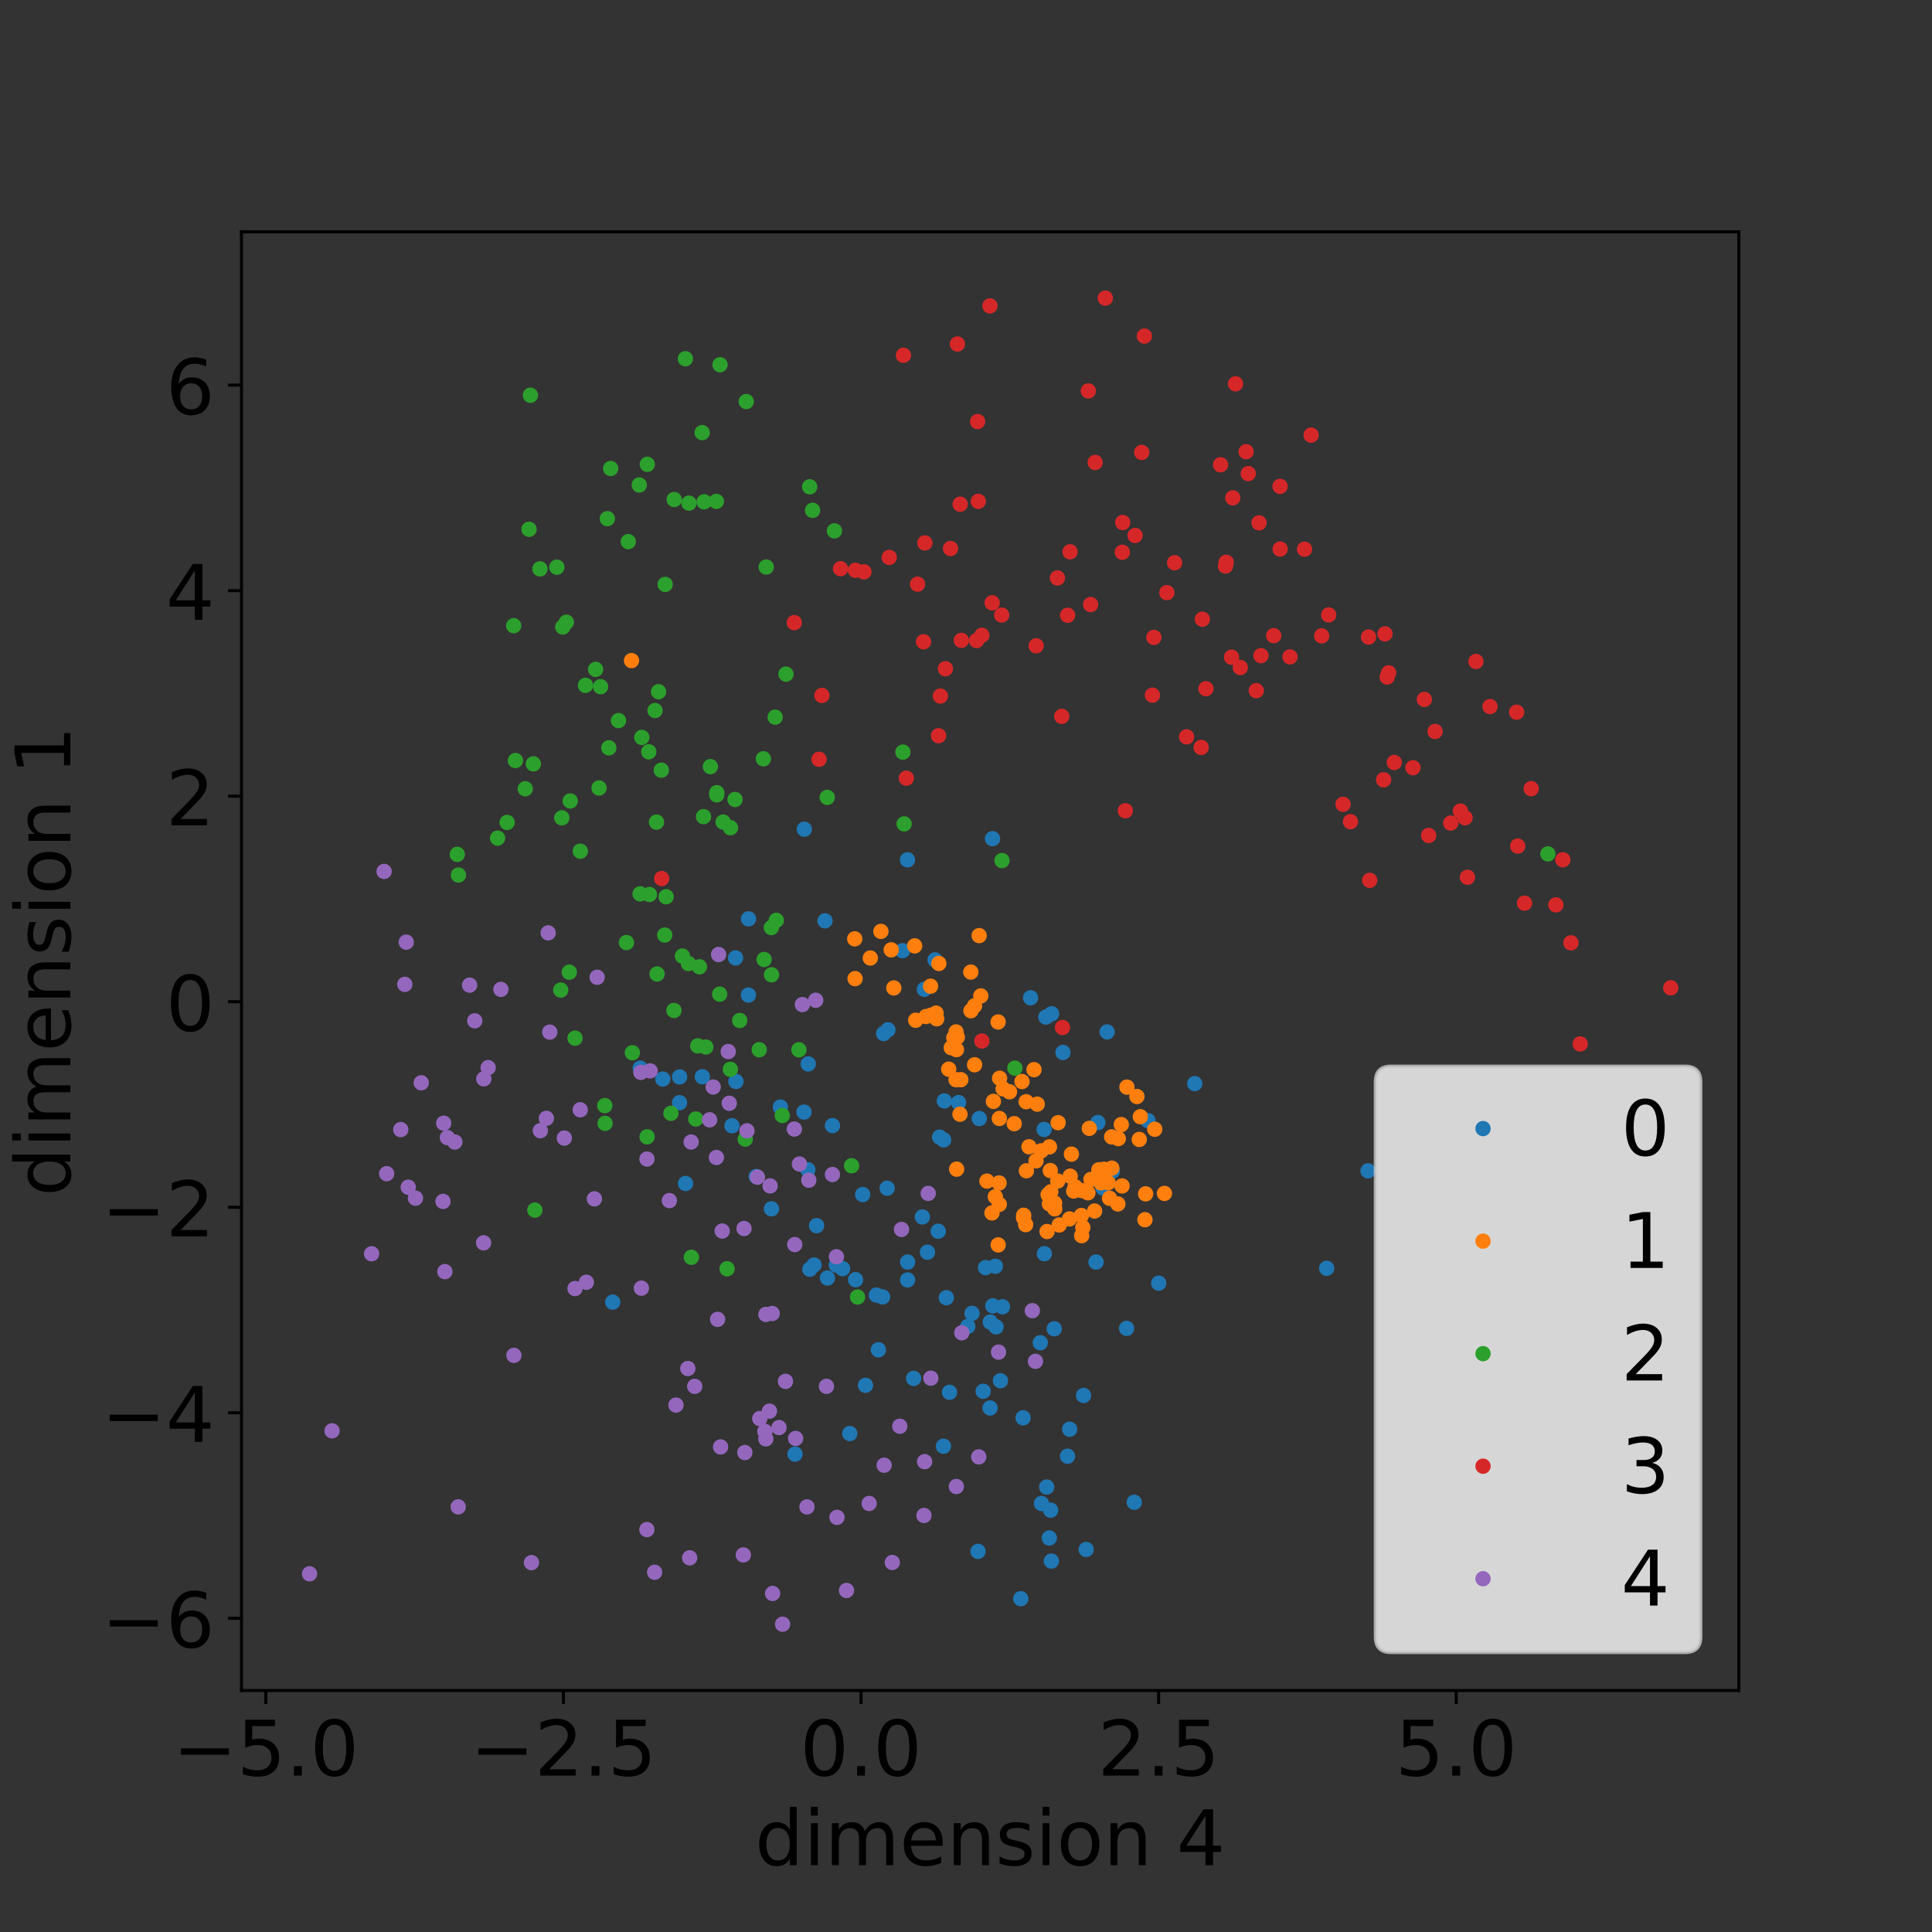 <?xml version="1.0" encoding="utf-8" standalone="no"?>
<!DOCTYPE svg PUBLIC "-//W3C//DTD SVG 1.1//EN"
  "http://www.w3.org/Graphics/SVG/1.1/DTD/svg11.dtd">
<!-- Created with matplotlib (http://matplotlib.org/) -->
<svg height="504pt" version="1.1" viewBox="0 0 504 504" width="504pt" xmlns="http://www.w3.org/2000/svg" xmlns:xlink="http://www.w3.org/1999/xlink">
 <rect x="0" y="0" width="504" height="504" fill="#333333" stroke="none"/>
 <defs>
  <style type="text/css">
*{stroke-linecap:butt;stroke-linejoin:round;}
  </style>
 </defs>
 <g id="figure_1">
  <g id="patch_1">
   <path d="M 0 504 
L 504 504 
L 504 0 
L 0 0 
z
" style="fill:none;"/>
  </g>
  <g id="axes_1">
   <g id="patch_2">
    <path d="M 63 441 
L 453.6 441 
L 453.6 60.48 
L 63 60.48 
z
" style="fill:none;"/>
   </g>
   <g id="matplotlib.axis_1">
    <g id="xtick_1">
     <g id="line2d_1">
      <defs>
       <path d="M 0 0 
L 0 3.5 
" id="m1389eda879" style="stroke:#000000;stroke-width:0.8;"/>
      </defs>
      <g>
       <use style="stroke:#000000;stroke-width:0.8;" x="69.348" xlink:href="#m1389eda879" y="441"/>
      </g>
     </g>
     <g id="text_1">
      <!-- −5.0 -->
      <defs>
       <path d="M 10.594 35.5 
L 73.188 35.5 
L 73.188 27.203 
L 10.594 27.203 
z
" id="DejaVuSans-2212"/>
       <path d="M 10.797 72.906 
L 49.516 72.906 
L 49.516 64.594 
L 19.828 64.594 
L 19.828 46.734 
Q 21.969 47.469 24.109 47.828 
Q 26.266 48.188 28.422 48.188 
Q 40.625 48.188 47.75 41.5 
Q 54.891 34.812 54.891 23.391 
Q 54.891 11.625 47.562 5.094 
Q 40.234 -1.422 26.906 -1.422 
Q 22.312 -1.422 17.547 -0.641 
Q 12.797 0.141 7.719 1.703 
L 7.719 11.625 
Q 12.109 9.234 16.797 8.062 
Q 21.484 6.891 26.703 6.891 
Q 35.156 6.891 40.078 11.328 
Q 45.016 15.766 45.016 23.391 
Q 45.016 31 40.078 35.438 
Q 35.156 39.891 26.703 39.891 
Q 22.75 39.891 18.812 39.016 
Q 14.891 38.141 10.797 36.281 
z
" id="DejaVuSans-35"/>
       <path d="M 10.688 12.406 
L 21 12.406 
L 21 0 
L 10.688 0 
z
" id="DejaVuSans-2e"/>
       <path d="M 31.781 66.406 
Q 24.172 66.406 20.328 58.906 
Q 16.5 51.422 16.5 36.375 
Q 16.5 21.391 20.328 13.891 
Q 24.172 6.391 31.781 6.391 
Q 39.453 6.391 43.281 13.891 
Q 47.125 21.391 47.125 36.375 
Q 47.125 51.422 43.281 58.906 
Q 39.453 66.406 31.781 66.406 
z
M 31.781 74.219 
Q 44.047 74.219 50.516 64.516 
Q 56.984 54.828 56.984 36.375 
Q 56.984 17.969 50.516 8.266 
Q 44.047 -1.422 31.781 -1.422 
Q 19.531 -1.422 13.062 8.266 
Q 6.594 17.969 6.594 36.375 
Q 6.594 54.828 13.062 64.516 
Q 19.531 74.219 31.781 74.219 
z
" id="DejaVuSans-30"/>
      </defs>
      <g transform="translate(45.065 463.197)scale(0.2 -0.2)">
       <use xlink:href="#DejaVuSans-2212"/>
       <use x="83.789" xlink:href="#DejaVuSans-35"/>
       <use x="147.412" xlink:href="#DejaVuSans-2e"/>
       <use x="179.199" xlink:href="#DejaVuSans-30"/>
      </g>
     </g>
    </g>
    <g id="xtick_2">
     <g id="line2d_2">
      <g>
       <use style="stroke:#000000;stroke-width:0.8;" x="146.982" xlink:href="#m1389eda879" y="441"/>
      </g>
     </g>
     <g id="text_2">
      <!-- −2.5 -->
      <defs>
       <path d="M 19.188 8.297 
L 53.609 8.297 
L 53.609 0 
L 7.328 0 
L 7.328 8.297 
Q 12.938 14.109 22.625 23.891 
Q 32.328 33.688 34.812 36.531 
Q 39.547 41.844 41.422 45.531 
Q 43.312 49.219 43.312 52.781 
Q 43.312 58.594 39.234 62.25 
Q 35.156 65.922 28.609 65.922 
Q 23.969 65.922 18.812 64.312 
Q 13.672 62.703 7.812 59.422 
L 7.812 69.391 
Q 13.766 71.781 18.938 73 
Q 24.125 74.219 28.422 74.219 
Q 39.75 74.219 46.484 68.547 
Q 53.219 62.891 53.219 53.422 
Q 53.219 48.922 51.531 44.891 
Q 49.859 40.875 45.406 35.406 
Q 44.188 33.984 37.641 27.219 
Q 31.109 20.453 19.188 8.297 
z
" id="DejaVuSans-32"/>
      </defs>
      <g transform="translate(122.699 463.197)scale(0.2 -0.2)">
       <use xlink:href="#DejaVuSans-2212"/>
       <use x="83.789" xlink:href="#DejaVuSans-32"/>
       <use x="147.412" xlink:href="#DejaVuSans-2e"/>
       <use x="179.199" xlink:href="#DejaVuSans-35"/>
      </g>
     </g>
    </g>
    <g id="xtick_3">
     <g id="line2d_3">
      <g>
       <use style="stroke:#000000;stroke-width:0.8;" x="224.615" xlink:href="#m1389eda879" y="441"/>
      </g>
     </g>
     <g id="text_3">
      <!-- 0.0 -->
      <g transform="translate(208.712 463.197)scale(0.2 -0.2)">
       <use xlink:href="#DejaVuSans-30"/>
       <use x="63.623" xlink:href="#DejaVuSans-2e"/>
       <use x="95.41" xlink:href="#DejaVuSans-30"/>
      </g>
     </g>
    </g>
    <g id="xtick_4">
     <g id="line2d_4">
      <g>
       <use style="stroke:#000000;stroke-width:0.8;" x="302.249" xlink:href="#m1389eda879" y="441"/>
      </g>
     </g>
     <g id="text_4">
      <!-- 2.5 -->
      <g transform="translate(286.346 463.197)scale(0.2 -0.2)">
       <use xlink:href="#DejaVuSans-32"/>
       <use x="63.623" xlink:href="#DejaVuSans-2e"/>
       <use x="95.41" xlink:href="#DejaVuSans-35"/>
      </g>
     </g>
    </g>
    <g id="xtick_5">
     <g id="line2d_5">
      <g>
       <use style="stroke:#000000;stroke-width:0.8;" x="379.883" xlink:href="#m1389eda879" y="441"/>
      </g>
     </g>
     <g id="text_5">
      <!-- 5.0 -->
      <g transform="translate(363.98 463.197)scale(0.2 -0.2)">
       <use xlink:href="#DejaVuSans-35"/>
       <use x="63.623" xlink:href="#DejaVuSans-2e"/>
       <use x="95.41" xlink:href="#DejaVuSans-30"/>
      </g>
     </g>
    </g>
    <g id="text_6">
     <!-- dimension 4 -->
     <defs>
      <path d="M 45.406 46.391 
L 45.406 75.984 
L 54.391 75.984 
L 54.391 0 
L 45.406 0 
L 45.406 8.203 
Q 42.578 3.328 38.25 0.953 
Q 33.938 -1.422 27.875 -1.422 
Q 17.969 -1.422 11.734 6.484 
Q 5.516 14.406 5.516 27.297 
Q 5.516 40.188 11.734 48.094 
Q 17.969 56 27.875 56 
Q 33.938 56 38.25 53.625 
Q 42.578 51.266 45.406 46.391 
z
M 14.797 27.297 
Q 14.797 17.391 18.875 11.75 
Q 22.953 6.109 30.078 6.109 
Q 37.203 6.109 41.297 11.75 
Q 45.406 17.391 45.406 27.297 
Q 45.406 37.203 41.297 42.844 
Q 37.203 48.484 30.078 48.484 
Q 22.953 48.484 18.875 42.844 
Q 14.797 37.203 14.797 27.297 
z
" id="DejaVuSans-64"/>
      <path d="M 9.422 54.688 
L 18.406 54.688 
L 18.406 0 
L 9.422 0 
z
M 9.422 75.984 
L 18.406 75.984 
L 18.406 64.594 
L 9.422 64.594 
z
" id="DejaVuSans-69"/>
      <path d="M 52 44.188 
Q 55.375 50.25 60.062 53.125 
Q 64.75 56 71.094 56 
Q 79.641 56 84.281 50.016 
Q 88.922 44.047 88.922 33.016 
L 88.922 0 
L 79.891 0 
L 79.891 32.719 
Q 79.891 40.578 77.094 44.375 
Q 74.312 48.188 68.609 48.188 
Q 61.625 48.188 57.562 43.547 
Q 53.516 38.922 53.516 30.906 
L 53.516 0 
L 44.484 0 
L 44.484 32.719 
Q 44.484 40.625 41.703 44.406 
Q 38.922 48.188 33.109 48.188 
Q 26.219 48.188 22.156 43.531 
Q 18.109 38.875 18.109 30.906 
L 18.109 0 
L 9.078 0 
L 9.078 54.688 
L 18.109 54.688 
L 18.109 46.188 
Q 21.188 51.219 25.484 53.609 
Q 29.781 56 35.688 56 
Q 41.656 56 45.828 52.969 
Q 50 49.953 52 44.188 
z
" id="DejaVuSans-6d"/>
      <path d="M 56.203 29.594 
L 56.203 25.203 
L 14.891 25.203 
Q 15.484 15.922 20.484 11.062 
Q 25.484 6.203 34.422 6.203 
Q 39.594 6.203 44.453 7.469 
Q 49.312 8.734 54.109 11.281 
L 54.109 2.781 
Q 49.266 0.734 44.188 -0.344 
Q 39.109 -1.422 33.891 -1.422 
Q 20.797 -1.422 13.156 6.188 
Q 5.516 13.812 5.516 26.812 
Q 5.516 40.234 12.766 48.109 
Q 20.016 56 32.328 56 
Q 43.359 56 49.781 48.891 
Q 56.203 41.797 56.203 29.594 
z
M 47.219 32.234 
Q 47.125 39.594 43.094 43.984 
Q 39.062 48.391 32.422 48.391 
Q 24.906 48.391 20.391 44.141 
Q 15.875 39.891 15.188 32.172 
z
" id="DejaVuSans-65"/>
      <path d="M 54.891 33.016 
L 54.891 0 
L 45.906 0 
L 45.906 32.719 
Q 45.906 40.484 42.875 44.328 
Q 39.844 48.188 33.797 48.188 
Q 26.516 48.188 22.312 43.547 
Q 18.109 38.922 18.109 30.906 
L 18.109 0 
L 9.078 0 
L 9.078 54.688 
L 18.109 54.688 
L 18.109 46.188 
Q 21.344 51.125 25.703 53.562 
Q 30.078 56 35.797 56 
Q 45.219 56 50.047 50.172 
Q 54.891 44.344 54.891 33.016 
z
" id="DejaVuSans-6e"/>
      <path d="M 44.281 53.078 
L 44.281 44.578 
Q 40.484 46.531 36.375 47.5 
Q 32.281 48.484 27.875 48.484 
Q 21.188 48.484 17.844 46.438 
Q 14.5 44.391 14.5 40.281 
Q 14.5 37.156 16.891 35.375 
Q 19.281 33.594 26.516 31.984 
L 29.594 31.297 
Q 39.156 29.25 43.188 25.516 
Q 47.219 21.781 47.219 15.094 
Q 47.219 7.469 41.188 3.016 
Q 35.156 -1.422 24.609 -1.422 
Q 20.219 -1.422 15.453 -0.562 
Q 10.688 0.297 5.422 2 
L 5.422 11.281 
Q 10.406 8.688 15.234 7.391 
Q 20.062 6.109 24.812 6.109 
Q 31.156 6.109 34.562 8.281 
Q 37.984 10.453 37.984 14.406 
Q 37.984 18.062 35.516 20.016 
Q 33.062 21.969 24.703 23.781 
L 21.578 24.516 
Q 13.234 26.266 9.516 29.906 
Q 5.812 33.547 5.812 39.891 
Q 5.812 47.609 11.281 51.797 
Q 16.75 56 26.812 56 
Q 31.781 56 36.172 55.266 
Q 40.578 54.547 44.281 53.078 
z
" id="DejaVuSans-73"/>
      <path d="M 30.609 48.391 
Q 23.391 48.391 19.188 42.75 
Q 14.984 37.109 14.984 27.297 
Q 14.984 17.484 19.156 11.844 
Q 23.344 6.203 30.609 6.203 
Q 37.797 6.203 41.984 11.859 
Q 46.188 17.531 46.188 27.297 
Q 46.188 37.016 41.984 42.703 
Q 37.797 48.391 30.609 48.391 
z
M 30.609 56 
Q 42.328 56 49.016 48.375 
Q 55.719 40.766 55.719 27.297 
Q 55.719 13.875 49.016 6.219 
Q 42.328 -1.422 30.609 -1.422 
Q 18.844 -1.422 12.172 6.219 
Q 5.516 13.875 5.516 27.297 
Q 5.516 40.766 12.172 48.375 
Q 18.844 56 30.609 56 
z
" id="DejaVuSans-6f"/>
      <path id="DejaVuSans-20"/>
      <path d="M 37.797 64.312 
L 12.891 25.391 
L 37.797 25.391 
z
M 35.203 72.906 
L 47.609 72.906 
L 47.609 25.391 
L 58.016 25.391 
L 58.016 17.188 
L 47.609 17.188 
L 47.609 0 
L 37.797 0 
L 37.797 17.188 
L 4.891 17.188 
L 4.891 26.703 
z
" id="DejaVuSans-34"/>
     </defs>
     <g transform="translate(196.958 486.553)scale(0.2 -0.2)">
      <use xlink:href="#DejaVuSans-64"/>
      <use x="63.477" xlink:href="#DejaVuSans-69"/>
      <use x="91.26" xlink:href="#DejaVuSans-6d"/>
      <use x="188.672" xlink:href="#DejaVuSans-65"/>
      <use x="250.195" xlink:href="#DejaVuSans-6e"/>
      <use x="313.574" xlink:href="#DejaVuSans-73"/>
      <use x="365.674" xlink:href="#DejaVuSans-69"/>
      <use x="393.457" xlink:href="#DejaVuSans-6f"/>
      <use x="454.639" xlink:href="#DejaVuSans-6e"/>
      <use x="518.018" xlink:href="#DejaVuSans-20"/>
      <use x="549.805" xlink:href="#DejaVuSans-34"/>
     </g>
    </g>
   </g>
   <g id="matplotlib.axis_2">
    <g id="ytick_1">
     <g id="line2d_6">
      <defs>
       <path d="M 0 0 
L -3.5 0 
" id="m28bb9fe6be" style="stroke:#000000;stroke-width:0.8;"/>
      </defs>
      <g>
       <use style="stroke:#000000;stroke-width:0.8;" x="63" xlink:href="#m28bb9fe6be" y="422.162"/>
      </g>
     </g>
     <g id="text_7">
      <!-- −6 -->
      <defs>
       <path d="M 33.016 40.375 
Q 26.375 40.375 22.484 35.828 
Q 18.609 31.297 18.609 23.391 
Q 18.609 15.531 22.484 10.953 
Q 26.375 6.391 33.016 6.391 
Q 39.656 6.391 43.531 10.953 
Q 47.406 15.531 47.406 23.391 
Q 47.406 31.297 43.531 35.828 
Q 39.656 40.375 33.016 40.375 
z
M 52.594 71.297 
L 52.594 62.312 
Q 48.875 64.062 45.094 64.984 
Q 41.312 65.922 37.594 65.922 
Q 27.828 65.922 22.672 59.328 
Q 17.531 52.734 16.797 39.406 
Q 19.672 43.656 24.016 45.922 
Q 28.375 48.188 33.594 48.188 
Q 44.578 48.188 50.953 41.516 
Q 57.328 34.859 57.328 23.391 
Q 57.328 12.156 50.688 5.359 
Q 44.047 -1.422 33.016 -1.422 
Q 20.359 -1.422 13.672 8.266 
Q 6.984 17.969 6.984 36.375 
Q 6.984 53.656 15.188 63.938 
Q 23.391 74.219 37.203 74.219 
Q 40.922 74.219 44.703 73.484 
Q 48.484 72.75 52.594 71.297 
z
" id="DejaVuSans-36"/>
      </defs>
      <g transform="translate(26.516 429.76)scale(0.2 -0.2)">
       <use xlink:href="#DejaVuSans-2212"/>
       <use x="83.789" xlink:href="#DejaVuSans-36"/>
      </g>
     </g>
    </g>
    <g id="ytick_2">
     <g id="line2d_7">
      <g>
       <use style="stroke:#000000;stroke-width:0.8;" x="63" xlink:href="#m28bb9fe6be" y="368.546"/>
      </g>
     </g>
     <g id="text_8">
      <!-- −4 -->
      <g transform="translate(26.516 376.144)scale(0.2 -0.2)">
       <use xlink:href="#DejaVuSans-2212"/>
       <use x="83.789" xlink:href="#DejaVuSans-34"/>
      </g>
     </g>
    </g>
    <g id="ytick_3">
     <g id="line2d_8">
      <g>
       <use style="stroke:#000000;stroke-width:0.8;" x="63" xlink:href="#m28bb9fe6be" y="314.93"/>
      </g>
     </g>
     <g id="text_9">
      <!-- −2 -->
      <g transform="translate(26.516 322.528)scale(0.2 -0.2)">
       <use xlink:href="#DejaVuSans-2212"/>
       <use x="83.789" xlink:href="#DejaVuSans-32"/>
      </g>
     </g>
    </g>
    <g id="ytick_4">
     <g id="line2d_9">
      <g>
       <use style="stroke:#000000;stroke-width:0.8;" x="63" xlink:href="#m28bb9fe6be" y="261.314"/>
      </g>
     </g>
     <g id="text_10">
      <!-- 0 -->
      <g transform="translate(43.275 268.912)scale(0.2 -0.2)">
       <use xlink:href="#DejaVuSans-30"/>
      </g>
     </g>
    </g>
    <g id="ytick_5">
     <g id="line2d_10">
      <g>
       <use style="stroke:#000000;stroke-width:0.8;" x="63" xlink:href="#m28bb9fe6be" y="207.698"/>
      </g>
     </g>
     <g id="text_11">
      <!-- 2 -->
      <g transform="translate(43.275 215.296)scale(0.2 -0.2)">
       <use xlink:href="#DejaVuSans-32"/>
      </g>
     </g>
    </g>
    <g id="ytick_6">
     <g id="line2d_11">
      <g>
       <use style="stroke:#000000;stroke-width:0.8;" x="63" xlink:href="#m28bb9fe6be" y="154.082"/>
      </g>
     </g>
     <g id="text_12">
      <!-- 4 -->
      <g transform="translate(43.275 161.68)scale(0.2 -0.2)">
       <use xlink:href="#DejaVuSans-34"/>
      </g>
     </g>
    </g>
    <g id="ytick_7">
     <g id="line2d_12">
      <g>
       <use style="stroke:#000000;stroke-width:0.8;" x="63" xlink:href="#m28bb9fe6be" y="100.466"/>
      </g>
     </g>
     <g id="text_13">
      <!-- 6 -->
      <g transform="translate(43.275 108.064)scale(0.2 -0.2)">
       <use xlink:href="#DejaVuSans-36"/>
      </g>
     </g>
    </g>
    <g id="text_14">
     <!-- dimension 1 -->
     <defs>
      <path d="M 12.406 8.297 
L 28.516 8.297 
L 28.516 63.922 
L 10.984 60.406 
L 10.984 69.391 
L 28.422 72.906 
L 38.281 72.906 
L 38.281 8.297 
L 54.391 8.297 
L 54.391 0 
L 12.406 0 
z
" id="DejaVuSans-31"/>
     </defs>
     <g transform="translate(18.356 312.082)rotate(-90)scale(0.2 -0.2)">
      <use xlink:href="#DejaVuSans-64"/>
      <use x="63.477" xlink:href="#DejaVuSans-69"/>
      <use x="91.26" xlink:href="#DejaVuSans-6d"/>
      <use x="188.672" xlink:href="#DejaVuSans-65"/>
      <use x="250.195" xlink:href="#DejaVuSans-6e"/>
      <use x="313.574" xlink:href="#DejaVuSans-73"/>
      <use x="365.674" xlink:href="#DejaVuSans-69"/>
      <use x="393.457" xlink:href="#DejaVuSans-6f"/>
      <use x="454.639" xlink:href="#DejaVuSans-6e"/>
      <use x="518.018" xlink:href="#DejaVuSans-20"/>
      <use x="549.805" xlink:href="#DejaVuSans-31"/>
     </g>
    </g>
   </g>
   <g id="line2d_13">
    <defs>
     <path d="M 0 1.5 
C 0.398 1.5 0.779 1.342 1.061 1.061 
C 1.342 0.779 1.5 0.398 1.5 0 
C 1.5 -0.398 1.342 -0.779 1.061 -1.061 
C 0.779 -1.342 0.398 -1.5 0 -1.5 
C -0.398 -1.5 -0.779 -1.342 -1.061 -1.061 
C -1.342 -0.779 -1.5 -0.398 -1.5 0 
C -1.5 0.398 -1.342 0.779 -1.061 1.061 
C -0.779 1.342 -0.398 1.5 0 1.5 
z
" id="m891ede576d" style="stroke:#1f77b4;"/>
    </defs>
    <g clip-path="url(#p6af31b7632)">
     <use style="fill:#1f77b4;stroke:#1f77b4;" x="203.58" xlink:href="#m891ede576d" y="288.79"/>
     <use style="fill:#1f77b4;stroke:#1f77b4;" x="256.479" xlink:href="#m891ede576d" y="362.944"/>
     <use style="fill:#1f77b4;stroke:#1f77b4;" x="272.833" xlink:href="#m891ede576d" y="265.328"/>
     <use style="fill:#1f77b4;stroke:#1f77b4;" x="279.048" xlink:href="#m891ede576d" y="372.838"/>
     <use style="fill:#1f77b4;stroke:#1f77b4;" x="178.839" xlink:href="#m891ede576d" y="308.737"/>
     <use style="fill:#1f77b4;stroke:#1f77b4;" x="230.51" xlink:href="#m891ede576d" y="269.614"/>
     <use style="fill:#1f77b4;stroke:#1f77b4;" x="252.463" xlink:href="#m891ede576d" y="346.024"/>
     <use style="fill:#1f77b4;stroke:#1f77b4;" x="277.3" xlink:href="#m891ede576d" y="274.564"/>
     <use style="fill:#1f77b4;stroke:#1f77b4;" x="211.262" xlink:href="#m891ede576d" y="331.101"/>
     <use style="fill:#1f77b4;stroke:#1f77b4;" x="159.844" xlink:href="#m891ede576d" y="339.684"/>
     <use style="fill:#1f77b4;stroke:#1f77b4;" x="191.982" xlink:href="#m891ede576d" y="282.129"/>
     <use style="fill:#1f77b4;stroke:#1f77b4;" x="241.131" xlink:href="#m891ede576d" y="258.074"/>
     <use style="fill:#1f77b4;stroke:#1f77b4;" x="260.99" xlink:href="#m891ede576d" y="360.197"/>
     <use style="fill:#1f77b4;stroke:#1f77b4;" x="210.736" xlink:href="#m891ede576d" y="305.139"/>
     <use style="fill:#1f77b4;stroke:#1f77b4;" x="259.642" xlink:href="#m891ede576d" y="330.321"/>
     <use style="fill:#1f77b4;stroke:#1f77b4;" x="215.848" xlink:href="#m891ede576d" y="333.39"/>
     <use style="fill:#1f77b4;stroke:#1f77b4;" x="255.133" xlink:href="#m891ede576d" y="404.708"/>
     <use style="fill:#1f77b4;stroke:#1f77b4;" x="288.811" xlink:href="#m891ede576d" y="269.199"/>
     <use style="fill:#1f77b4;stroke:#1f77b4;" x="247.699" xlink:href="#m891ede576d" y="363.21"/>
     <use style="fill:#1f77b4;stroke:#1f77b4;" x="258.918" xlink:href="#m891ede576d" y="218.777"/>
     <use style="fill:#1f77b4;stroke:#1f77b4;" x="212.351" xlink:href="#m891ede576d" y="330.003"/>
     <use style="fill:#1f77b4;stroke:#1f77b4;" x="195.26" xlink:href="#m891ede576d" y="239.704"/>
     <use style="fill:#1f77b4;stroke:#1f77b4;" x="285.927" xlink:href="#m891ede576d" y="329.235"/>
     <use style="fill:#1f77b4;stroke:#1f77b4;" x="293.893" xlink:href="#m891ede576d" y="346.531"/>
     <use style="fill:#1f77b4;stroke:#1f77b4;" x="219.805" xlink:href="#m891ede576d" y="330.944"/>
     <use style="fill:#1f77b4;stroke:#1f77b4;" x="271.385" xlink:href="#m891ede576d" y="350.283"/>
     <use style="fill:#1f77b4;stroke:#1f77b4;" x="250.062" xlink:href="#m891ede576d" y="287.625"/>
     <use style="fill:#1f77b4;stroke:#1f77b4;" x="172.905" xlink:href="#m891ede576d" y="281.497"/>
     <use style="fill:#1f77b4;stroke:#1f77b4;" x="356.87" xlink:href="#m891ede576d" y="305.436"/>
     <use style="fill:#1f77b4;stroke:#1f77b4;" x="245.121" xlink:href="#m891ede576d" y="296.64"/>
     <use style="fill:#1f77b4;stroke:#1f77b4;" x="167.015" xlink:href="#m891ede576d" y="278.646"/>
     <use style="fill:#1f77b4;stroke:#1f77b4;" x="295.895" xlink:href="#m891ede576d" y="391.899"/>
     <use style="fill:#1f77b4;stroke:#1f77b4;" x="241.941" xlink:href="#m891ede576d" y="326.658"/>
     <use style="fill:#1f77b4;stroke:#1f77b4;" x="236.735" xlink:href="#m891ede576d" y="224.304"/>
     <use style="fill:#1f77b4;stroke:#1f77b4;" x="274.089" xlink:href="#m891ede576d" y="393.956"/>
     <use style="fill:#1f77b4;stroke:#1f77b4;" x="235.441" xlink:href="#m891ede576d" y="248.004"/>
     <use style="fill:#1f77b4;stroke:#1f77b4;" x="253.575" xlink:href="#m891ede576d" y="342.612"/>
     <use style="fill:#1f77b4;stroke:#1f77b4;" x="209.742" xlink:href="#m891ede576d" y="290.102"/>
     <use style="fill:#1f77b4;stroke:#1f77b4;" x="275.017" xlink:href="#m891ede576d" y="346.636"/>
     <use style="fill:#1f77b4;stroke:#1f77b4;" x="197.276" xlink:href="#m891ede576d" y="306.909"/>
     <use style="fill:#1f77b4;stroke:#1f77b4;" x="236.756" xlink:href="#m891ede576d" y="333.9"/>
     <use style="fill:#1f77b4;stroke:#1f77b4;" x="274.338" xlink:href="#m891ede576d" y="264.465"/>
     <use style="fill:#1f77b4;stroke:#1f77b4;" x="268.85" xlink:href="#m891ede576d" y="260.291"/>
     <use style="fill:#1f77b4;stroke:#1f77b4;" x="229.143" xlink:href="#m891ede576d" y="352.119"/>
     <use style="fill:#1f77b4;stroke:#1f77b4;" x="209.82" xlink:href="#m891ede576d" y="216.312"/>
     <use style="fill:#1f77b4;stroke:#1f77b4;" x="225.049" xlink:href="#m891ede576d" y="311.618"/>
     <use style="fill:#1f77b4;stroke:#1f77b4;" x="278.477" xlink:href="#m891ede576d" y="379.88"/>
     <use style="fill:#1f77b4;stroke:#1f77b4;" x="177.292" xlink:href="#m891ede576d" y="280.933"/>
     <use style="fill:#1f77b4;stroke:#1f77b4;" x="311.678" xlink:href="#m891ede576d" y="282.68"/>
     <use style="fill:#1f77b4;stroke:#1f77b4;" x="286.405" xlink:href="#m891ede576d" y="292.84"/>
     <use style="fill:#1f77b4;stroke:#1f77b4;" x="190.955" xlink:href="#m891ede576d" y="293.673"/>
     <use style="fill:#1f77b4;stroke:#1f77b4;" x="183.216" xlink:href="#m891ede576d" y="280.893"/>
     <use style="fill:#1f77b4;stroke:#1f77b4;" x="246.116" xlink:href="#m891ede576d" y="377.275"/>
     <use style="fill:#1f77b4;stroke:#1f77b4;" x="217.164" xlink:href="#m891ede576d" y="293.64"/>
     <use style="fill:#1f77b4;stroke:#1f77b4;" x="221.683" xlink:href="#m891ede576d" y="373.97"/>
     <use style="fill:#1f77b4;stroke:#1f77b4;" x="274.265" xlink:href="#m891ede576d" y="407.242"/>
     <use style="fill:#1f77b4;stroke:#1f77b4;" x="273.74" xlink:href="#m891ede576d" y="401.21"/>
     <use style="fill:#1f77b4;stroke:#1f77b4;" x="244.754" xlink:href="#m891ede576d" y="321.196"/>
     <use style="fill:#1f77b4;stroke:#1f77b4;" x="228.629" xlink:href="#m891ede576d" y="337.84"/>
     <use style="fill:#1f77b4;stroke:#1f77b4;" x="258.335" xlink:href="#m891ede576d" y="344.884"/>
     <use style="fill:#1f77b4;stroke:#1f77b4;" x="283.344" xlink:href="#m891ede576d" y="404.213"/>
     <use style="fill:#1f77b4;stroke:#1f77b4;" x="236.763" xlink:href="#m891ede576d" y="329.231"/>
     <use style="fill:#1f77b4;stroke:#1f77b4;" x="243.922" xlink:href="#m891ede576d" y="250.414"/>
     <use style="fill:#1f77b4;stroke:#1f77b4;" x="258.993" xlink:href="#m891ede576d" y="340.66"/>
     <use style="fill:#1f77b4;stroke:#1f77b4;" x="213.022" xlink:href="#m891ede576d" y="319.74"/>
     <use style="fill:#1f77b4;stroke:#1f77b4;" x="191.885" xlink:href="#m891ede576d" y="249.892"/>
     <use style="fill:#1f77b4;stroke:#1f77b4;" x="271.687" xlink:href="#m891ede576d" y="392.208"/>
     <use style="fill:#1f77b4;stroke:#1f77b4;" x="246.172" xlink:href="#m891ede576d" y="297.366"/>
     <use style="fill:#1f77b4;stroke:#1f77b4;" x="238.339" xlink:href="#m891ede576d" y="359.578"/>
     <use style="fill:#1f77b4;stroke:#1f77b4;" x="302.276" xlink:href="#m891ede576d" y="334.736"/>
     <use style="fill:#1f77b4;stroke:#1f77b4;" x="201.255" xlink:href="#m891ede576d" y="315.343"/>
     <use style="fill:#1f77b4;stroke:#1f77b4;" x="259.845" xlink:href="#m891ede576d" y="346.142"/>
     <use style="fill:#1f77b4;stroke:#1f77b4;" x="231.628" xlink:href="#m891ede576d" y="268.655"/>
     <use style="fill:#1f77b4;stroke:#1f77b4;" x="255.462" xlink:href="#m891ede576d" y="291.791"/>
     <use style="fill:#1f77b4;stroke:#1f77b4;" x="261.518" xlink:href="#m891ede576d" y="340.896"/>
     <use style="fill:#1f77b4;stroke:#1f77b4;" x="266.892" xlink:href="#m891ede576d" y="369.861"/>
     <use style="fill:#1f77b4;stroke:#1f77b4;" x="230.237" xlink:href="#m891ede576d" y="338.332"/>
     <use style="fill:#1f77b4;stroke:#1f77b4;" x="282.671" xlink:href="#m891ede576d" y="364.039"/>
     <use style="fill:#1f77b4;stroke:#1f77b4;" x="225.774" xlink:href="#m891ede576d" y="361.383"/>
     <use style="fill:#1f77b4;stroke:#1f77b4;" x="290.19" xlink:href="#m891ede576d" y="305.517"/>
     <use style="fill:#1f77b4;stroke:#1f77b4;" x="218.168" xlink:href="#m891ede576d" y="330.021"/>
     <use style="fill:#1f77b4;stroke:#1f77b4;" x="246.865" xlink:href="#m891ede576d" y="338.532"/>
     <use style="fill:#1f77b4;stroke:#1f77b4;" x="207.398" xlink:href="#m891ede576d" y="379.328"/>
     <use style="fill:#1f77b4;stroke:#1f77b4;" x="287.752" xlink:href="#m891ede576d" y="309.888"/>
     <use style="fill:#1f77b4;stroke:#1f77b4;" x="215.225" xlink:href="#m891ede576d" y="240.219"/>
     <use style="fill:#1f77b4;stroke:#1f77b4;" x="346.091" xlink:href="#m891ede576d" y="330.857"/>
     <use style="fill:#1f77b4;stroke:#1f77b4;" x="223.192" xlink:href="#m891ede576d" y="333.831"/>
     <use style="fill:#1f77b4;stroke:#1f77b4;" x="231.428" xlink:href="#m891ede576d" y="309.973"/>
     <use style="fill:#1f77b4;stroke:#1f77b4;" x="246.342" xlink:href="#m891ede576d" y="287.2"/>
     <use style="fill:#1f77b4;stroke:#1f77b4;" x="240.619" xlink:href="#m891ede576d" y="317.462"/>
     <use style="fill:#1f77b4;stroke:#1f77b4;" x="272.375" xlink:href="#m891ede576d" y="294.645"/>
     <use style="fill:#1f77b4;stroke:#1f77b4;" x="195.236" xlink:href="#m891ede576d" y="259.58"/>
     <use style="fill:#1f77b4;stroke:#1f77b4;" x="272.445" xlink:href="#m891ede576d" y="327.05"/>
     <use style="fill:#1f77b4;stroke:#1f77b4;" x="258.288" xlink:href="#m891ede576d" y="367.297"/>
     <use style="fill:#1f77b4;stroke:#1f77b4;" x="273.047" xlink:href="#m891ede576d" y="387.928"/>
     <use style="fill:#1f77b4;stroke:#1f77b4;" x="299.451" xlink:href="#m891ede576d" y="292.332"/>
     <use style="fill:#1f77b4;stroke:#1f77b4;" x="257.11" xlink:href="#m891ede576d" y="330.685"/>
     <use style="fill:#1f77b4;stroke:#1f77b4;" x="177.27" xlink:href="#m891ede576d" y="287.654"/>
     <use style="fill:#1f77b4;stroke:#1f77b4;" x="210.846" xlink:href="#m891ede576d" y="277.541"/>
     <use style="fill:#1f77b4;stroke:#1f77b4;" x="266.29" xlink:href="#m891ede576d" y="417.052"/>
    </g>
   </g>
   <g id="line2d_14">
    <defs>
     <path d="M 0 1.5 
C 0.398 1.5 0.779 1.342 1.061 1.061 
C 1.342 0.779 1.5 0.398 1.5 0 
C 1.5 -0.398 1.342 -0.779 1.061 -1.061 
C 0.779 -1.342 0.398 -1.5 0 -1.5 
C -0.398 -1.5 -0.779 -1.342 -1.061 -1.061 
C -1.342 -0.779 -1.5 -0.398 -1.5 0 
C -1.5 0.398 -1.342 0.779 -1.061 1.061 
C -0.779 1.342 -0.398 1.5 0 1.5 
z
" id="m8b4d782fdb" style="stroke:#ff7f0e;"/>
    </defs>
    <g clip-path="url(#p6af31b7632)">
     <use style="fill:#ff7f0e;stroke:#ff7f0e;" x="238.608" xlink:href="#m8b4d782fdb" y="246.749"/>
     <use style="fill:#ff7f0e;stroke:#ff7f0e;" x="241.576" xlink:href="#m8b4d782fdb" y="265.175"/>
     <use style="fill:#ff7f0e;stroke:#ff7f0e;" x="273.774" xlink:href="#m8b4d782fdb" y="299.175"/>
     <use style="fill:#ff7f0e;stroke:#ff7f0e;" x="268.429" xlink:href="#m8b4d782fdb" y="299.158"/>
     <use style="fill:#ff7f0e;stroke:#ff7f0e;" x="286.653" xlink:href="#m8b4d782fdb" y="305.166"/>
     <use style="fill:#ff7f0e;stroke:#ff7f0e;" x="164.742" xlink:href="#m8b4d782fdb" y="172.333"/>
     <use style="fill:#ff7f0e;stroke:#ff7f0e;" x="289.445" xlink:href="#m8b4d782fdb" y="312.592"/>
     <use style="fill:#ff7f0e;stroke:#ff7f0e;" x="275.115" xlink:href="#m8b4d782fdb" y="313.844"/>
     <use style="fill:#ff7f0e;stroke:#ff7f0e;" x="291.617" xlink:href="#m8b4d782fdb" y="314.073"/>
     <use style="fill:#ff7f0e;stroke:#ff7f0e;" x="223.062" xlink:href="#m8b4d782fdb" y="255.294"/>
     <use style="fill:#ff7f0e;stroke:#ff7f0e;" x="270.579" xlink:href="#m8b4d782fdb" y="288.043"/>
     <use style="fill:#ff7f0e;stroke:#ff7f0e;" x="250.435" xlink:href="#m8b4d782fdb" y="290.675"/>
     <use style="fill:#ff7f0e;stroke:#ff7f0e;" x="255.861" xlink:href="#m8b4d782fdb" y="259.804"/>
     <use style="fill:#ff7f0e;stroke:#ff7f0e;" x="273.992" xlink:href="#m8b4d782fdb" y="305.361"/>
     <use style="fill:#ff7f0e;stroke:#ff7f0e;" x="242.923" xlink:href="#m8b4d782fdb" y="264.826"/>
     <use style="fill:#ff7f0e;stroke:#ff7f0e;" x="286.114" xlink:href="#m8b4d782fdb" y="307.167"/>
     <use style="fill:#ff7f0e;stroke:#ff7f0e;" x="298.68" xlink:href="#m8b4d782fdb" y="318.182"/>
     <use style="fill:#ff7f0e;stroke:#ff7f0e;" x="297.202" xlink:href="#m8b4d782fdb" y="297.25"/>
     <use style="fill:#ff7f0e;stroke:#ff7f0e;" x="276.037" xlink:href="#m8b4d782fdb" y="292.874"/>
     <use style="fill:#ff7f0e;stroke:#ff7f0e;" x="290.001" xlink:href="#m8b4d782fdb" y="296.579"/>
     <use style="fill:#ff7f0e;stroke:#ff7f0e;" x="238.874" xlink:href="#m8b4d782fdb" y="266.151"/>
     <use style="fill:#ff7f0e;stroke:#ff7f0e;" x="273.425" xlink:href="#m8b4d782fdb" y="311.629"/>
     <use style="fill:#ff7f0e;stroke:#ff7f0e;" x="249.404" xlink:href="#m8b4d782fdb" y="269.202"/>
     <use style="fill:#ff7f0e;stroke:#ff7f0e;" x="222.975" xlink:href="#m8b4d782fdb" y="244.919"/>
     <use style="fill:#ff7f0e;stroke:#ff7f0e;" x="293.978" xlink:href="#m8b4d782fdb" y="283.596"/>
     <use style="fill:#ff7f0e;stroke:#ff7f0e;" x="301.243" xlink:href="#m8b4d782fdb" y="294.585"/>
     <use style="fill:#ff7f0e;stroke:#ff7f0e;" x="270.272" xlink:href="#m8b4d782fdb" y="302.838"/>
     <use style="fill:#ff7f0e;stroke:#ff7f0e;" x="266.603" xlink:href="#m8b4d782fdb" y="282.141"/>
     <use style="fill:#ff7f0e;stroke:#ff7f0e;" x="284.601" xlink:href="#m8b4d782fdb" y="307.668"/>
     <use style="fill:#ff7f0e;stroke:#ff7f0e;" x="271.637" xlink:href="#m8b4d782fdb" y="300.218"/>
     <use style="fill:#ff7f0e;stroke:#ff7f0e;" x="261.695" xlink:href="#m8b4d782fdb" y="284.049"/>
     <use style="fill:#ff7f0e;stroke:#ff7f0e;" x="259.153" xlink:href="#m8b4d782fdb" y="287.316"/>
     <use style="fill:#ff7f0e;stroke:#ff7f0e;" x="258.777" xlink:href="#m8b4d782fdb" y="316.417"/>
     <use style="fill:#ff7f0e;stroke:#ff7f0e;" x="287.196" xlink:href="#m8b4d782fdb" y="308.557"/>
     <use style="fill:#ff7f0e;stroke:#ff7f0e;" x="282.108" xlink:href="#m8b4d782fdb" y="317.082"/>
     <use style="fill:#ff7f0e;stroke:#ff7f0e;" x="267.69" xlink:href="#m8b4d782fdb" y="287.403"/>
     <use style="fill:#ff7f0e;stroke:#ff7f0e;" x="282.13" xlink:href="#m8b4d782fdb" y="310.562"/>
     <use style="fill:#ff7f0e;stroke:#ff7f0e;" x="260.704" xlink:href="#m8b4d782fdb" y="291.777"/>
     <use style="fill:#ff7f0e;stroke:#ff7f0e;" x="249.512" xlink:href="#m8b4d782fdb" y="273.817"/>
     <use style="fill:#ff7f0e;stroke:#ff7f0e;" x="254.234" xlink:href="#m8b4d782fdb" y="262.387"/>
     <use style="fill:#ff7f0e;stroke:#ff7f0e;" x="244.359" xlink:href="#m8b4d782fdb" y="265.766"/>
     <use style="fill:#ff7f0e;stroke:#ff7f0e;" x="254.242" xlink:href="#m8b4d782fdb" y="277.762"/>
     <use style="fill:#ff7f0e;stroke:#ff7f0e;" x="249.401" xlink:href="#m8b4d782fdb" y="281.657"/>
     <use style="fill:#ff7f0e;stroke:#ff7f0e;" x="280.099" xlink:href="#m8b4d782fdb" y="310.698"/>
     <use style="fill:#ff7f0e;stroke:#ff7f0e;" x="292.504" xlink:href="#m8b4d782fdb" y="293.372"/>
     <use style="fill:#ff7f0e;stroke:#ff7f0e;" x="303.768" xlink:href="#m8b4d782fdb" y="311.326"/>
     <use style="fill:#ff7f0e;stroke:#ff7f0e;" x="260.399" xlink:href="#m8b4d782fdb" y="324.761"/>
     <use style="fill:#ff7f0e;stroke:#ff7f0e;" x="242.754" xlink:href="#m8b4d782fdb" y="257.268"/>
     <use style="fill:#ff7f0e;stroke:#ff7f0e;" x="273.754" xlink:href="#m8b4d782fdb" y="314.05"/>
     <use style="fill:#ff7f0e;stroke:#ff7f0e;" x="249.735" xlink:href="#m8b4d782fdb" y="270.562"/>
     <use style="fill:#ff7f0e;stroke:#ff7f0e;" x="267.754" xlink:href="#m8b4d782fdb" y="305.42"/>
     <use style="fill:#ff7f0e;stroke:#ff7f0e;" x="280.47" xlink:href="#m8b4d782fdb" y="309.605"/>
     <use style="fill:#ff7f0e;stroke:#ff7f0e;" x="227.037" xlink:href="#m8b4d782fdb" y="249.918"/>
     <use style="fill:#ff7f0e;stroke:#ff7f0e;" x="273.764" xlink:href="#m8b4d782fdb" y="312.242"/>
     <use style="fill:#ff7f0e;stroke:#ff7f0e;" x="267.043" xlink:href="#m8b4d782fdb" y="317.03"/>
     <use style="fill:#ff7f0e;stroke:#ff7f0e;" x="275.154" xlink:href="#m8b4d782fdb" y="315.345"/>
     <use style="fill:#ff7f0e;stroke:#ff7f0e;" x="253.296" xlink:href="#m8b4d782fdb" y="263.666"/>
     <use style="fill:#ff7f0e;stroke:#ff7f0e;" x="298.86" xlink:href="#m8b4d782fdb" y="311.441"/>
     <use style="fill:#ff7f0e;stroke:#ff7f0e;" x="233.167" xlink:href="#m8b4d782fdb" y="257.727"/>
     <use style="fill:#ff7f0e;stroke:#ff7f0e;" x="232.485" xlink:href="#m8b4d782fdb" y="247.786"/>
     <use style="fill:#ff7f0e;stroke:#ff7f0e;" x="275.932" xlink:href="#m8b4d782fdb" y="308.095"/>
     <use style="fill:#ff7f0e;stroke:#ff7f0e;" x="284.167" xlink:href="#m8b4d782fdb" y="294.357"/>
     <use style="fill:#ff7f0e;stroke:#ff7f0e;" x="263.351" xlink:href="#m8b4d782fdb" y="284.814"/>
     <use style="fill:#ff7f0e;stroke:#ff7f0e;" x="285.55" xlink:href="#m8b4d782fdb" y="315.925"/>
     <use style="fill:#ff7f0e;stroke:#ff7f0e;" x="249.562" xlink:href="#m8b4d782fdb" y="304.997"/>
     <use style="fill:#ff7f0e;stroke:#ff7f0e;" x="257.467" xlink:href="#m8b4d782fdb" y="308.116"/>
     <use style="fill:#ff7f0e;stroke:#ff7f0e;" x="283.801" xlink:href="#m8b4d782fdb" y="311.167"/>
     <use style="fill:#ff7f0e;stroke:#ff7f0e;" x="269.746" xlink:href="#m8b4d782fdb" y="279.045"/>
     <use style="fill:#ff7f0e;stroke:#ff7f0e;" x="292.71" xlink:href="#m8b4d782fdb" y="309.373"/>
     <use style="fill:#ff7f0e;stroke:#ff7f0e;" x="279.502" xlink:href="#m8b4d782fdb" y="301.074"/>
     <use style="fill:#ff7f0e;stroke:#ff7f0e;" x="287.996" xlink:href="#m8b4d782fdb" y="305.025"/>
     <use style="fill:#ff7f0e;stroke:#ff7f0e;" x="260.679" xlink:href="#m8b4d782fdb" y="314.18"/>
     <use style="fill:#ff7f0e;stroke:#ff7f0e;" x="267.014" xlink:href="#m8b4d782fdb" y="317.68"/>
     <use style="fill:#ff7f0e;stroke:#ff7f0e;" x="260.63" xlink:href="#m8b4d782fdb" y="308.597"/>
     <use style="fill:#ff7f0e;stroke:#ff7f0e;" x="255.429" xlink:href="#m8b4d782fdb" y="244.071"/>
     <use style="fill:#ff7f0e;stroke:#ff7f0e;" x="253.258" xlink:href="#m8b4d782fdb" y="253.588"/>
     <use style="fill:#ff7f0e;stroke:#ff7f0e;" x="296.585" xlink:href="#m8b4d782fdb" y="286.045"/>
     <use style="fill:#ff7f0e;stroke:#ff7f0e;" x="289.076" xlink:href="#m8b4d782fdb" y="308.539"/>
     <use style="fill:#ff7f0e;stroke:#ff7f0e;" x="260.383" xlink:href="#m8b4d782fdb" y="266.603"/>
     <use style="fill:#ff7f0e;stroke:#ff7f0e;" x="250.657" xlink:href="#m8b4d782fdb" y="281.66"/>
     <use style="fill:#ff7f0e;stroke:#ff7f0e;" x="259.646" xlink:href="#m8b4d782fdb" y="312.191"/>
     <use style="fill:#ff7f0e;stroke:#ff7f0e;" x="267.557" xlink:href="#m8b4d782fdb" y="319.469"/>
     <use style="fill:#ff7f0e;stroke:#ff7f0e;" x="282.177" xlink:href="#m8b4d782fdb" y="322.345"/>
     <use style="fill:#ff7f0e;stroke:#ff7f0e;" x="278.992" xlink:href="#m8b4d782fdb" y="317.982"/>
     <use style="fill:#ff7f0e;stroke:#ff7f0e;" x="279.186" xlink:href="#m8b4d782fdb" y="306.825"/>
     <use style="fill:#ff7f0e;stroke:#ff7f0e;" x="273.145" xlink:href="#m8b4d782fdb" y="321.264"/>
     <use style="fill:#ff7f0e;stroke:#ff7f0e;" x="291.722" xlink:href="#m8b4d782fdb" y="297.027"/>
     <use style="fill:#ff7f0e;stroke:#ff7f0e;" x="260.765" xlink:href="#m8b4d782fdb" y="281.282"/>
     <use style="fill:#ff7f0e;stroke:#ff7f0e;" x="229.806" xlink:href="#m8b4d782fdb" y="242.974"/>
     <use style="fill:#ff7f0e;stroke:#ff7f0e;" x="264.577" xlink:href="#m8b4d782fdb" y="293.135"/>
     <use style="fill:#ff7f0e;stroke:#ff7f0e;" x="290.033" xlink:href="#m8b4d782fdb" y="304.732"/>
     <use style="fill:#ff7f0e;stroke:#ff7f0e;" x="244.918" xlink:href="#m8b4d782fdb" y="251.336"/>
     <use style="fill:#ff7f0e;stroke:#ff7f0e;" x="274.121" xlink:href="#m8b4d782fdb" y="310.915"/>
     <use style="fill:#ff7f0e;stroke:#ff7f0e;" x="244.189" xlink:href="#m8b4d782fdb" y="264.293"/>
     <use style="fill:#ff7f0e;stroke:#ff7f0e;" x="297.483" xlink:href="#m8b4d782fdb" y="291.313"/>
     <use style="fill:#ff7f0e;stroke:#ff7f0e;" x="248.819" xlink:href="#m8b4d782fdb" y="270.718"/>
     <use style="fill:#ff7f0e;stroke:#ff7f0e;" x="248.154" xlink:href="#m8b4d782fdb" y="273.317"/>
     <use style="fill:#ff7f0e;stroke:#ff7f0e;" x="276.311" xlink:href="#m8b4d782fdb" y="319.559"/>
     <use style="fill:#ff7f0e;stroke:#ff7f0e;" x="247.493" xlink:href="#m8b4d782fdb" y="278.918"/>
     <use style="fill:#ff7f0e;stroke:#ff7f0e;" x="282.481" xlink:href="#m8b4d782fdb" y="320.209"/>
    </g>
   </g>
   <g id="line2d_15">
    <defs>
     <path d="M 0 1.5 
C 0.398 1.5 0.779 1.342 1.061 1.061 
C 1.342 0.779 1.5 0.398 1.5 0 
C 1.5 -0.398 1.342 -0.779 1.061 -1.061 
C 0.779 -1.342 0.398 -1.5 0 -1.5 
C -0.398 -1.5 -0.779 -1.342 -1.061 -1.061 
C -1.342 -0.779 -1.5 -0.398 -1.5 0 
C -1.5 0.398 -1.342 0.779 -1.061 1.061 
C -0.779 1.342 -0.398 1.5 0 1.5 
z
" id="me786756550" style="stroke:#2ca02c;"/>
    </defs>
    <g clip-path="url(#p6af31b7632)">
     <use style="fill:#2ca02c;stroke:#2ca02c;" x="202.216" xlink:href="#me786756550" y="187.081"/>
     <use style="fill:#2ca02c;stroke:#2ca02c;" x="186.992" xlink:href="#me786756550" y="206.793"/>
     <use style="fill:#2ca02c;stroke:#2ca02c;" x="157.773" xlink:href="#me786756550" y="288.421"/>
     <use style="fill:#2ca02c;stroke:#2ca02c;" x="140.857" xlink:href="#me786756550" y="148.408"/>
     <use style="fill:#2ca02c;stroke:#2ca02c;" x="168.857" xlink:href="#me786756550" y="121.135"/>
     <use style="fill:#2ca02c;stroke:#2ca02c;" x="172.523" xlink:href="#me786756550" y="200.912"/>
     <use style="fill:#2ca02c;stroke:#2ca02c;" x="151.383" xlink:href="#me786756550" y="222.051"/>
     <use style="fill:#2ca02c;stroke:#2ca02c;" x="194.677" xlink:href="#me786756550" y="104.754"/>
     <use style="fill:#2ca02c;stroke:#2ca02c;" x="198.06" xlink:href="#me786756550" y="273.837"/>
     <use style="fill:#2ca02c;stroke:#2ca02c;" x="139.134" xlink:href="#me786756550" y="199.27"/>
     <use style="fill:#2ca02c;stroke:#2ca02c;" x="137.022" xlink:href="#me786756550" y="205.768"/>
     <use style="fill:#2ca02c;stroke:#2ca02c;" x="188.642" xlink:href="#me786756550" y="214.447"/>
     <use style="fill:#2ca02c;stroke:#2ca02c;" x="199.888" xlink:href="#me786756550" y="147.922"/>
     <use style="fill:#2ca02c;stroke:#2ca02c;" x="179.59" xlink:href="#me786756550" y="251.356"/>
     <use style="fill:#2ca02c;stroke:#2ca02c;" x="145.265" xlink:href="#me786756550" y="147.964"/>
     <use style="fill:#2ca02c;stroke:#2ca02c;" x="264.75" xlink:href="#me786756550" y="278.643"/>
     <use style="fill:#2ca02c;stroke:#2ca02c;" x="138.014" xlink:href="#me786756550" y="138.077"/>
     <use style="fill:#2ca02c;stroke:#2ca02c;" x="215.798" xlink:href="#me786756550" y="208.012"/>
     <use style="fill:#2ca02c;stroke:#2ca02c;" x="183.534" xlink:href="#me786756550" y="213.035"/>
     <use style="fill:#2ca02c;stroke:#2ca02c;" x="171.269" xlink:href="#me786756550" y="214.463"/>
     <use style="fill:#2ca02c;stroke:#2ca02c;" x="159.306" xlink:href="#me786756550" y="122.215"/>
     <use style="fill:#2ca02c;stroke:#2ca02c;" x="223.709" xlink:href="#me786756550" y="338.354"/>
     <use style="fill:#2ca02c;stroke:#2ca02c;" x="190.556" xlink:href="#me786756550" y="215.934"/>
     <use style="fill:#2ca02c;stroke:#2ca02c;" x="167.432" xlink:href="#me786756550" y="192.37"/>
     <use style="fill:#2ca02c;stroke:#2ca02c;" x="208.407" xlink:href="#me786756550" y="273.859"/>
     <use style="fill:#2ca02c;stroke:#2ca02c;" x="171.804" xlink:href="#me786756550" y="180.442"/>
     <use style="fill:#2ca02c;stroke:#2ca02c;" x="161.352" xlink:href="#me786756550" y="187.975"/>
     <use style="fill:#2ca02c;stroke:#2ca02c;" x="192.975" xlink:href="#me786756550" y="266.208"/>
     <use style="fill:#2ca02c;stroke:#2ca02c;" x="150.014" xlink:href="#me786756550" y="270.827"/>
     <use style="fill:#2ca02c;stroke:#2ca02c;" x="171.407" xlink:href="#me786756550" y="254.08"/>
     <use style="fill:#2ca02c;stroke:#2ca02c;" x="175.025" xlink:href="#me786756550" y="290.431"/>
     <use style="fill:#2ca02c;stroke:#2ca02c;" x="158.835" xlink:href="#me786756550" y="195.085"/>
     <use style="fill:#2ca02c;stroke:#2ca02c;" x="129.806" xlink:href="#me786756550" y="218.643"/>
     <use style="fill:#2ca02c;stroke:#2ca02c;" x="199.333" xlink:href="#me786756550" y="250.3"/>
     <use style="fill:#2ca02c;stroke:#2ca02c;" x="184.115" xlink:href="#me786756550" y="273.136"/>
     <use style="fill:#2ca02c;stroke:#2ca02c;" x="157.843" xlink:href="#me786756550" y="293.048"/>
     <use style="fill:#2ca02c;stroke:#2ca02c;" x="163.417" xlink:href="#me786756550" y="245.884"/>
     <use style="fill:#2ca02c;stroke:#2ca02c;" x="173.767" xlink:href="#me786756550" y="233.929"/>
     <use style="fill:#2ca02c;stroke:#2ca02c;" x="178.796" xlink:href="#me786756550" y="93.576"/>
     <use style="fill:#2ca02c;stroke:#2ca02c;" x="182.456" xlink:href="#me786756550" y="252.206"/>
     <use style="fill:#2ca02c;stroke:#2ca02c;" x="168.806" xlink:href="#me786756550" y="296.563"/>
     <use style="fill:#2ca02c;stroke:#2ca02c;" x="180.353" xlink:href="#me786756550" y="327.983"/>
     <use style="fill:#2ca02c;stroke:#2ca02c;" x="166.99" xlink:href="#me786756550" y="233.185"/>
     <use style="fill:#2ca02c;stroke:#2ca02c;" x="211.224" xlink:href="#me786756550" y="126.993"/>
     <use style="fill:#2ca02c;stroke:#2ca02c;" x="205.044" xlink:href="#me786756550" y="175.858"/>
     <use style="fill:#2ca02c;stroke:#2ca02c;" x="148.757" xlink:href="#me786756550" y="208.946"/>
     <use style="fill:#2ca02c;stroke:#2ca02c;" x="170.875" xlink:href="#me786756550" y="185.354"/>
     <use style="fill:#2ca02c;stroke:#2ca02c;" x="119.284" xlink:href="#me786756550" y="222.879"/>
     <use style="fill:#2ca02c;stroke:#2ca02c;" x="189.681" xlink:href="#me786756550" y="330.989"/>
     <use style="fill:#2ca02c;stroke:#2ca02c;" x="217.68" xlink:href="#me786756550" y="138.485"/>
     <use style="fill:#2ca02c;stroke:#2ca02c;" x="183.179" xlink:href="#me786756550" y="112.859"/>
     <use style="fill:#2ca02c;stroke:#2ca02c;" x="178.017" xlink:href="#me786756550" y="249.401"/>
     <use style="fill:#2ca02c;stroke:#2ca02c;" x="164.96" xlink:href="#me786756550" y="274.62"/>
     <use style="fill:#2ca02c;stroke:#2ca02c;" x="194.416" xlink:href="#me786756550" y="297.156"/>
     <use style="fill:#2ca02c;stroke:#2ca02c;" x="222.144" xlink:href="#me786756550" y="304.107"/>
     <use style="fill:#2ca02c;stroke:#2ca02c;" x="199.14" xlink:href="#me786756550" y="197.95"/>
     <use style="fill:#2ca02c;stroke:#2ca02c;" x="173.525" xlink:href="#me786756550" y="152.453"/>
     <use style="fill:#2ca02c;stroke:#2ca02c;" x="182.027" xlink:href="#me786756550" y="272.838"/>
     <use style="fill:#2ca02c;stroke:#2ca02c;" x="169.249" xlink:href="#me786756550" y="196.122"/>
     <use style="fill:#2ca02c;stroke:#2ca02c;" x="187.837" xlink:href="#me786756550" y="95.152"/>
     <use style="fill:#2ca02c;stroke:#2ca02c;" x="235.543" xlink:href="#me786756550" y="196.2"/>
     <use style="fill:#2ca02c;stroke:#2ca02c;" x="132.297" xlink:href="#me786756550" y="214.548"/>
     <use style="fill:#2ca02c;stroke:#2ca02c;" x="169.422" xlink:href="#me786756550" y="233.346"/>
     <use style="fill:#2ca02c;stroke:#2ca02c;" x="139.529" xlink:href="#me786756550" y="315.681"/>
     <use style="fill:#2ca02c;stroke:#2ca02c;" x="187.743" xlink:href="#me786756550" y="259.344"/>
     <use style="fill:#2ca02c;stroke:#2ca02c;" x="179.724" xlink:href="#me786756550" y="131.253"/>
     <use style="fill:#2ca02c;stroke:#2ca02c;" x="147.746" xlink:href="#me786756550" y="162.314"/>
     <use style="fill:#2ca02c;stroke:#2ca02c;" x="119.594" xlink:href="#me786756550" y="228.269"/>
     <use style="fill:#2ca02c;stroke:#2ca02c;" x="191.75" xlink:href="#me786756550" y="208.558"/>
     <use style="fill:#2ca02c;stroke:#2ca02c;" x="173.407" xlink:href="#me786756550" y="243.932"/>
     <use style="fill:#2ca02c;stroke:#2ca02c;" x="166.765" xlink:href="#me786756550" y="126.518"/>
     <use style="fill:#2ca02c;stroke:#2ca02c;" x="146.813" xlink:href="#me786756550" y="163.575"/>
     <use style="fill:#2ca02c;stroke:#2ca02c;" x="148.516" xlink:href="#me786756550" y="253.611"/>
     <use style="fill:#2ca02c;stroke:#2ca02c;" x="186.877" xlink:href="#me786756550" y="130.795"/>
     <use style="fill:#2ca02c;stroke:#2ca02c;" x="155.376" xlink:href="#me786756550" y="174.616"/>
     <use style="fill:#2ca02c;stroke:#2ca02c;" x="201.217" xlink:href="#me786756550" y="241.977"/>
     <use style="fill:#2ca02c;stroke:#2ca02c;" x="163.894" xlink:href="#me786756550" y="141.297"/>
     <use style="fill:#2ca02c;stroke:#2ca02c;" x="211.981" xlink:href="#me786756550" y="133.127"/>
     <use style="fill:#2ca02c;stroke:#2ca02c;" x="158.435" xlink:href="#me786756550" y="135.301"/>
     <use style="fill:#2ca02c;stroke:#2ca02c;" x="138.368" xlink:href="#me786756550" y="103.103"/>
     <use style="fill:#2ca02c;stroke:#2ca02c;" x="175.812" xlink:href="#me786756550" y="263.594"/>
     <use style="fill:#2ca02c;stroke:#2ca02c;" x="186.973" xlink:href="#me786756550" y="207.354"/>
     <use style="fill:#2ca02c;stroke:#2ca02c;" x="134.458" xlink:href="#me786756550" y="198.406"/>
     <use style="fill:#2ca02c;stroke:#2ca02c;" x="181.507" xlink:href="#me786756550" y="291.91"/>
     <use style="fill:#2ca02c;stroke:#2ca02c;" x="235.855" xlink:href="#me786756550" y="214.924"/>
     <use style="fill:#2ca02c;stroke:#2ca02c;" x="190.523" xlink:href="#me786756550" y="278.957"/>
     <use style="fill:#2ca02c;stroke:#2ca02c;" x="185.325" xlink:href="#me786756550" y="199.99"/>
     <use style="fill:#2ca02c;stroke:#2ca02c;" x="152.735" xlink:href="#me786756550" y="178.788"/>
     <use style="fill:#2ca02c;stroke:#2ca02c;" x="202.514" xlink:href="#me786756550" y="240.096"/>
     <use style="fill:#2ca02c;stroke:#2ca02c;" x="201.267" xlink:href="#me786756550" y="254.296"/>
     <use style="fill:#2ca02c;stroke:#2ca02c;" x="403.796" xlink:href="#me786756550" y="222.749"/>
     <use style="fill:#2ca02c;stroke:#2ca02c;" x="175.882" xlink:href="#me786756550" y="130.309"/>
     <use style="fill:#2ca02c;stroke:#2ca02c;" x="146.281" xlink:href="#me786756550" y="258.275"/>
     <use style="fill:#2ca02c;stroke:#2ca02c;" x="146.565" xlink:href="#me786756550" y="213.351"/>
     <use style="fill:#2ca02c;stroke:#2ca02c;" x="134.007" xlink:href="#me786756550" y="163.221"/>
     <use style="fill:#2ca02c;stroke:#2ca02c;" x="183.687" xlink:href="#me786756550" y="130.905"/>
     <use style="fill:#2ca02c;stroke:#2ca02c;" x="156.27" xlink:href="#me786756550" y="205.562"/>
     <use style="fill:#2ca02c;stroke:#2ca02c;" x="204.074" xlink:href="#me786756550" y="290.988"/>
     <use style="fill:#2ca02c;stroke:#2ca02c;" x="261.394" xlink:href="#me786756550" y="224.501"/>
     <use style="fill:#2ca02c;stroke:#2ca02c;" x="156.671" xlink:href="#me786756550" y="179.141"/>
    </g>
   </g>
   <g id="line2d_16">
    <defs>
     <path d="M 0 1.5 
C 0.398 1.5 0.779 1.342 1.061 1.061 
C 1.342 0.779 1.5 0.398 1.5 0 
C 1.5 -0.398 1.342 -0.779 1.061 -1.061 
C 0.779 -1.342 0.398 -1.5 0 -1.5 
C -0.398 -1.5 -0.779 -1.342 -1.061 -1.061 
C -1.342 -0.779 -1.5 -0.398 -1.5 0 
C -1.5 0.398 -1.342 0.779 -1.061 1.061 
C -0.779 1.342 -0.398 1.5 0 1.5 
z
" id="m6911a5dde0" style="stroke:#d62728;"/>
    </defs>
    <g clip-path="url(#p6af31b7632)">
     <use style="fill:#d62728;stroke:#d62728;" x="301.012" xlink:href="#m6911a5dde0" y="166.282"/>
     <use style="fill:#d62728;stroke:#d62728;" x="219.262" xlink:href="#m6911a5dde0" y="148.35"/>
     <use style="fill:#d62728;stroke:#d62728;" x="261.315" xlink:href="#m6911a5dde0" y="160.449"/>
     <use style="fill:#d62728;stroke:#d62728;" x="283.909" xlink:href="#m6911a5dde0" y="101.972"/>
     <use style="fill:#d62728;stroke:#d62728;" x="292.881" xlink:href="#m6911a5dde0" y="136.312"/>
     <use style="fill:#d62728;stroke:#d62728;" x="276.975" xlink:href="#m6911a5dde0" y="186.879"/>
     <use style="fill:#d62728;stroke:#d62728;" x="342.027" xlink:href="#m6911a5dde0" y="113.504"/>
     <use style="fill:#d62728;stroke:#d62728;" x="270.308" xlink:href="#m6911a5dde0" y="168.465"/>
     <use style="fill:#d62728;stroke:#d62728;" x="357.021" xlink:href="#m6911a5dde0" y="166.18"/>
     <use style="fill:#d62728;stroke:#d62728;" x="256.134" xlink:href="#m6911a5dde0" y="165.729"/>
     <use style="fill:#d62728;stroke:#d62728;" x="309.556" xlink:href="#m6911a5dde0" y="192.221"/>
     <use style="fill:#d62728;stroke:#d62728;" x="293.561" xlink:href="#m6911a5dde0" y="211.5"/>
     <use style="fill:#d62728;stroke:#d62728;" x="225.375" xlink:href="#m6911a5dde0" y="149.168"/>
     <use style="fill:#d62728;stroke:#d62728;" x="277.17" xlink:href="#m6911a5dde0" y="268.043"/>
     <use style="fill:#d62728;stroke:#d62728;" x="385.026" xlink:href="#m6911a5dde0" y="172.56"/>
     <use style="fill:#d62728;stroke:#d62728;" x="213.665" xlink:href="#m6911a5dde0" y="198.073"/>
     <use style="fill:#d62728;stroke:#d62728;" x="300.637" xlink:href="#m6911a5dde0" y="181.344"/>
     <use style="fill:#d62728;stroke:#d62728;" x="296.108" xlink:href="#m6911a5dde0" y="139.696"/>
     <use style="fill:#d62728;stroke:#d62728;" x="319.699" xlink:href="#m6911a5dde0" y="147.659"/>
     <use style="fill:#d62728;stroke:#d62728;" x="207.205" xlink:href="#m6911a5dde0" y="162.424"/>
     <use style="fill:#d62728;stroke:#d62728;" x="333.925" xlink:href="#m6911a5dde0" y="126.876"/>
     <use style="fill:#d62728;stroke:#d62728;" x="255.207" xlink:href="#m6911a5dde0" y="130.793"/>
     <use style="fill:#d62728;stroke:#d62728;" x="325.634" xlink:href="#m6911a5dde0" y="123.546"/>
     <use style="fill:#d62728;stroke:#d62728;" x="327.729" xlink:href="#m6911a5dde0" y="180.169"/>
     <use style="fill:#d62728;stroke:#d62728;" x="321.599" xlink:href="#m6911a5dde0" y="129.874"/>
     <use style="fill:#d62728;stroke:#d62728;" x="361.865" xlink:href="#m6911a5dde0" y="176.62"/>
     <use style="fill:#d62728;stroke:#d62728;" x="323.559" xlink:href="#m6911a5dde0" y="174.132"/>
     <use style="fill:#d62728;stroke:#d62728;" x="244.841" xlink:href="#m6911a5dde0" y="191.922"/>
     <use style="fill:#d62728;stroke:#d62728;" x="352.299" xlink:href="#m6911a5dde0" y="214.355"/>
     <use style="fill:#d62728;stroke:#d62728;" x="378.471" xlink:href="#m6911a5dde0" y="214.709"/>
     <use style="fill:#d62728;stroke:#d62728;" x="371.568" xlink:href="#m6911a5dde0" y="182.455"/>
     <use style="fill:#d62728;stroke:#d62728;" x="399.435" xlink:href="#m6911a5dde0" y="205.737"/>
     <use style="fill:#d62728;stroke:#d62728;" x="333.95" xlink:href="#m6911a5dde0" y="143.225"/>
     <use style="fill:#d62728;stroke:#d62728;" x="240.918" xlink:href="#m6911a5dde0" y="167.421"/>
     <use style="fill:#d62728;stroke:#d62728;" x="304.402" xlink:href="#m6911a5dde0" y="154.598"/>
     <use style="fill:#d62728;stroke:#d62728;" x="412.232" xlink:href="#m6911a5dde0" y="272.329"/>
     <use style="fill:#d62728;stroke:#d62728;" x="314.59" xlink:href="#m6911a5dde0" y="179.666"/>
     <use style="fill:#d62728;stroke:#d62728;" x="297.83" xlink:href="#m6911a5dde0" y="118.02"/>
     <use style="fill:#d62728;stroke:#d62728;" x="249.759" xlink:href="#m6911a5dde0" y="89.741"/>
     <use style="fill:#d62728;stroke:#d62728;" x="328.447" xlink:href="#m6911a5dde0" y="136.396"/>
     <use style="fill:#d62728;stroke:#d62728;" x="172.619" xlink:href="#m6911a5dde0" y="229.177"/>
     <use style="fill:#d62728;stroke:#d62728;" x="344.778" xlink:href="#m6911a5dde0" y="165.884"/>
     <use style="fill:#d62728;stroke:#d62728;" x="318.411" xlink:href="#m6911a5dde0" y="121.25"/>
     <use style="fill:#d62728;stroke:#d62728;" x="239.367" xlink:href="#m6911a5dde0" y="152.387"/>
     <use style="fill:#d62728;stroke:#d62728;" x="245.325" xlink:href="#m6911a5dde0" y="181.584"/>
     <use style="fill:#d62728;stroke:#d62728;" x="236.441" xlink:href="#m6911a5dde0" y="203.007"/>
     <use style="fill:#d62728;stroke:#d62728;" x="255.03" xlink:href="#m6911a5dde0" y="109.977"/>
     <use style="fill:#d62728;stroke:#d62728;" x="241.278" xlink:href="#m6911a5dde0" y="141.636"/>
     <use style="fill:#d62728;stroke:#d62728;" x="407.701" xlink:href="#m6911a5dde0" y="224.3"/>
     <use style="fill:#d62728;stroke:#d62728;" x="254.766" xlink:href="#m6911a5dde0" y="167.099"/>
     <use style="fill:#d62728;stroke:#d62728;" x="395.928" xlink:href="#m6911a5dde0" y="220.709"/>
     <use style="fill:#d62728;stroke:#d62728;" x="363.723" xlink:href="#m6911a5dde0" y="198.901"/>
     <use style="fill:#d62728;stroke:#d62728;" x="258.253" xlink:href="#m6911a5dde0" y="79.802"/>
     <use style="fill:#d62728;stroke:#d62728;" x="374.362" xlink:href="#m6911a5dde0" y="190.815"/>
     <use style="fill:#d62728;stroke:#d62728;" x="360.945" xlink:href="#m6911a5dde0" y="203.423"/>
     <use style="fill:#d62728;stroke:#d62728;" x="322.314" xlink:href="#m6911a5dde0" y="100.127"/>
     <use style="fill:#d62728;stroke:#d62728;" x="256.141" xlink:href="#m6911a5dde0" y="271.574"/>
     <use style="fill:#d62728;stroke:#d62728;" x="278.511" xlink:href="#m6911a5dde0" y="160.502"/>
     <use style="fill:#d62728;stroke:#d62728;" x="231.98" xlink:href="#m6911a5dde0" y="145.409"/>
     <use style="fill:#d62728;stroke:#d62728;" x="388.699" xlink:href="#m6911a5dde0" y="184.321"/>
     <use style="fill:#d62728;stroke:#d62728;" x="250.781" xlink:href="#m6911a5dde0" y="167.053"/>
     <use style="fill:#d62728;stroke:#d62728;" x="284.514" xlink:href="#m6911a5dde0" y="157.715"/>
     <use style="fill:#d62728;stroke:#d62728;" x="247.956" xlink:href="#m6911a5dde0" y="143.094"/>
     <use style="fill:#d62728;stroke:#d62728;" x="250.478" xlink:href="#m6911a5dde0" y="131.528"/>
     <use style="fill:#d62728;stroke:#d62728;" x="235.679" xlink:href="#m6911a5dde0" y="92.677"/>
     <use style="fill:#d62728;stroke:#d62728;" x="346.621" xlink:href="#m6911a5dde0" y="160.416"/>
     <use style="fill:#d62728;stroke:#d62728;" x="328.954" xlink:href="#m6911a5dde0" y="171.042"/>
     <use style="fill:#d62728;stroke:#d62728;" x="298.531" xlink:href="#m6911a5dde0" y="87.675"/>
     <use style="fill:#d62728;stroke:#d62728;" x="275.863" xlink:href="#m6911a5dde0" y="150.773"/>
     <use style="fill:#d62728;stroke:#d62728;" x="313.343" xlink:href="#m6911a5dde0" y="194.979"/>
     <use style="fill:#d62728;stroke:#d62728;" x="223.172" xlink:href="#m6911a5dde0" y="148.778"/>
     <use style="fill:#d62728;stroke:#d62728;" x="405.878" xlink:href="#m6911a5dde0" y="236.056"/>
     <use style="fill:#d62728;stroke:#d62728;" x="395.638" xlink:href="#m6911a5dde0" y="185.792"/>
     <use style="fill:#d62728;stroke:#d62728;" x="372.695" xlink:href="#m6911a5dde0" y="217.945"/>
     <use style="fill:#d62728;stroke:#d62728;" x="279.142" xlink:href="#m6911a5dde0" y="143.948"/>
     <use style="fill:#d62728;stroke:#d62728;" x="313.667" xlink:href="#m6911a5dde0" y="161.535"/>
     <use style="fill:#d62728;stroke:#d62728;" x="214.412" xlink:href="#m6911a5dde0" y="181.419"/>
     <use style="fill:#d62728;stroke:#d62728;" x="332.274" xlink:href="#m6911a5dde0" y="165.82"/>
     <use style="fill:#d62728;stroke:#d62728;" x="288.344" xlink:href="#m6911a5dde0" y="77.776"/>
     <use style="fill:#d62728;stroke:#d62728;" x="382.81" xlink:href="#m6911a5dde0" y="228.847"/>
     <use style="fill:#d62728;stroke:#d62728;" x="292.776" xlink:href="#m6911a5dde0" y="144.069"/>
     <use style="fill:#d62728;stroke:#d62728;" x="362.256" xlink:href="#m6911a5dde0" y="175.519"/>
     <use style="fill:#d62728;stroke:#d62728;" x="435.845" xlink:href="#m6911a5dde0" y="257.689"/>
     <use style="fill:#d62728;stroke:#d62728;" x="246.625" xlink:href="#m6911a5dde0" y="174.458"/>
     <use style="fill:#d62728;stroke:#d62728;" x="357.314" xlink:href="#m6911a5dde0" y="229.653"/>
     <use style="fill:#d62728;stroke:#d62728;" x="319.884" xlink:href="#m6911a5dde0" y="146.68"/>
     <use style="fill:#d62728;stroke:#d62728;" x="409.812" xlink:href="#m6911a5dde0" y="245.954"/>
     <use style="fill:#d62728;stroke:#d62728;" x="321.277" xlink:href="#m6911a5dde0" y="171.439"/>
     <use style="fill:#d62728;stroke:#d62728;" x="361.314" xlink:href="#m6911a5dde0" y="165.356"/>
     <use style="fill:#d62728;stroke:#d62728;" x="350.363" xlink:href="#m6911a5dde0" y="209.816"/>
     <use style="fill:#d62728;stroke:#d62728;" x="258.822" xlink:href="#m6911a5dde0" y="157.265"/>
     <use style="fill:#d62728;stroke:#d62728;" x="336.524" xlink:href="#m6911a5dde0" y="171.37"/>
     <use style="fill:#d62728;stroke:#d62728;" x="340.31" xlink:href="#m6911a5dde0" y="143.265"/>
     <use style="fill:#d62728;stroke:#d62728;" x="380.967" xlink:href="#m6911a5dde0" y="211.578"/>
     <use style="fill:#d62728;stroke:#d62728;" x="382.188" xlink:href="#m6911a5dde0" y="213.332"/>
     <use style="fill:#d62728;stroke:#d62728;" x="397.703" xlink:href="#m6911a5dde0" y="235.606"/>
     <use style="fill:#d62728;stroke:#d62728;" x="368.596" xlink:href="#m6911a5dde0" y="200.276"/>
     <use style="fill:#d62728;stroke:#d62728;" x="325.067" xlink:href="#m6911a5dde0" y="117.834"/>
     <use style="fill:#d62728;stroke:#d62728;" x="306.416" xlink:href="#m6911a5dde0" y="146.811"/>
     <use style="fill:#d62728;stroke:#d62728;" x="285.69" xlink:href="#m6911a5dde0" y="120.642"/>
    </g>
   </g>
   <g id="line2d_17">
    <defs>
     <path d="M 0 1.5 
C 0.398 1.5 0.779 1.342 1.061 1.061 
C 1.342 0.779 1.5 0.398 1.5 0 
C 1.5 -0.398 1.342 -0.779 1.061 -1.061 
C 0.779 -1.342 0.398 -1.5 0 -1.5 
C -0.398 -1.5 -0.779 -1.342 -1.061 -1.061 
C -1.342 -0.779 -1.5 -0.398 -1.5 0 
C -1.5 0.398 -1.342 0.779 -1.061 1.061 
C -0.779 1.342 -0.398 1.5 0 1.5 
z
" id="m265190547e" style="stroke:#9467bd;"/>
    </defs>
    <g clip-path="url(#p6af31b7632)">
     <use style="fill:#9467bd;stroke:#9467bd;" x="109.89" xlink:href="#m265190547e" y="282.467"/>
     <use style="fill:#9467bd;stroke:#9467bd;" x="194.865" xlink:href="#m265190547e" y="294.994"/>
     <use style="fill:#9467bd;stroke:#9467bd;" x="138.642" xlink:href="#m265190547e" y="407.644"/>
     <use style="fill:#9467bd;stroke:#9467bd;" x="155.063" xlink:href="#m265190547e" y="312.744"/>
     <use style="fill:#9467bd;stroke:#9467bd;" x="167.316" xlink:href="#m265190547e" y="336.046"/>
     <use style="fill:#9467bd;stroke:#9467bd;" x="199.534" xlink:href="#m265190547e" y="373.412"/>
     <use style="fill:#9467bd;stroke:#9467bd;" x="186.885" xlink:href="#m265190547e" y="301.95"/>
     <use style="fill:#9467bd;stroke:#9467bd;" x="218.339" xlink:href="#m265190547e" y="395.834"/>
     <use style="fill:#9467bd;stroke:#9467bd;" x="140.953" xlink:href="#m265190547e" y="294.963"/>
     <use style="fill:#9467bd;stroke:#9467bd;" x="126.164" xlink:href="#m265190547e" y="324.214"/>
     <use style="fill:#9467bd;stroke:#9467bd;" x="188.404" xlink:href="#m265190547e" y="321.142"/>
     <use style="fill:#9467bd;stroke:#9467bd;" x="200.895" xlink:href="#m265190547e" y="309.368"/>
     <use style="fill:#9467bd;stroke:#9467bd;" x="199.792" xlink:href="#m265190547e" y="375.353"/>
     <use style="fill:#9467bd;stroke:#9467bd;" x="232.78" xlink:href="#m265190547e" y="407.605"/>
     <use style="fill:#9467bd;stroke:#9467bd;" x="201.551" xlink:href="#m265190547e" y="415.686"/>
     <use style="fill:#9467bd;stroke:#9467bd;" x="270.119" xlink:href="#m265190547e" y="355.131"/>
     <use style="fill:#9467bd;stroke:#9467bd;" x="189.976" xlink:href="#m265190547e" y="274.319"/>
     <use style="fill:#9467bd;stroke:#9467bd;" x="215.597" xlink:href="#m265190547e" y="361.654"/>
     <use style="fill:#9467bd;stroke:#9467bd;" x="218.19" xlink:href="#m265190547e" y="327.845"/>
     <use style="fill:#9467bd;stroke:#9467bd;" x="194.094" xlink:href="#m265190547e" y="320.483"/>
     <use style="fill:#9467bd;stroke:#9467bd;" x="187.2" xlink:href="#m265190547e" y="344.184"/>
     <use style="fill:#9467bd;stroke:#9467bd;" x="86.621" xlink:href="#m265190547e" y="373.266"/>
     <use style="fill:#9467bd;stroke:#9467bd;" x="193.917" xlink:href="#m265190547e" y="405.637"/>
     <use style="fill:#9467bd;stroke:#9467bd;" x="212.795" xlink:href="#m265190547e" y="260.937"/>
     <use style="fill:#9467bd;stroke:#9467bd;" x="179.437" xlink:href="#m265190547e" y="357.004"/>
     <use style="fill:#9467bd;stroke:#9467bd;" x="190.242" xlink:href="#m265190547e" y="287.813"/>
     <use style="fill:#9467bd;stroke:#9467bd;" x="100.866" xlink:href="#m265190547e" y="306.178"/>
     <use style="fill:#9467bd;stroke:#9467bd;" x="80.755" xlink:href="#m265190547e" y="410.56"/>
     <use style="fill:#9467bd;stroke:#9467bd;" x="210.519" xlink:href="#m265190547e" y="393.106"/>
     <use style="fill:#9467bd;stroke:#9467bd;" x="167.181" xlink:href="#m265190547e" y="279.746"/>
     <use style="fill:#9467bd;stroke:#9467bd;" x="176.345" xlink:href="#m265190547e" y="366.537"/>
     <use style="fill:#9467bd;stroke:#9467bd;" x="143.407" xlink:href="#m265190547e" y="269.252"/>
     <use style="fill:#9467bd;stroke:#9467bd;" x="127.344" xlink:href="#m265190547e" y="278.51"/>
     <use style="fill:#9467bd;stroke:#9467bd;" x="197.592" xlink:href="#m265190547e" y="307.084"/>
     <use style="fill:#9467bd;stroke:#9467bd;" x="208.543" xlink:href="#m265190547e" y="303.649"/>
     <use style="fill:#9467bd;stroke:#9467bd;" x="179.913" xlink:href="#m265190547e" y="406.388"/>
     <use style="fill:#9467bd;stroke:#9467bd;" x="210.997" xlink:href="#m265190547e" y="307.879"/>
     <use style="fill:#9467bd;stroke:#9467bd;" x="143.003" xlink:href="#m265190547e" y="243.36"/>
     <use style="fill:#9467bd;stroke:#9467bd;" x="119.534" xlink:href="#m265190547e" y="393.09"/>
     <use style="fill:#9467bd;stroke:#9467bd;" x="194.309" xlink:href="#m265190547e" y="378.926"/>
     <use style="fill:#9467bd;stroke:#9467bd;" x="155.779" xlink:href="#m265190547e" y="254.942"/>
     <use style="fill:#9467bd;stroke:#9467bd;" x="269.308" xlink:href="#m265190547e" y="341.917"/>
     <use style="fill:#9467bd;stroke:#9467bd;" x="180.291" xlink:href="#m265190547e" y="297.915"/>
     <use style="fill:#9467bd;stroke:#9467bd;" x="204.154" xlink:href="#m265190547e" y="423.704"/>
     <use style="fill:#9467bd;stroke:#9467bd;" x="174.622" xlink:href="#m265190547e" y="313.197"/>
     <use style="fill:#9467bd;stroke:#9467bd;" x="260.49" xlink:href="#m265190547e" y="352.729"/>
     <use style="fill:#9467bd;stroke:#9467bd;" x="249.479" xlink:href="#m265190547e" y="387.79"/>
     <use style="fill:#9467bd;stroke:#9467bd;" x="122.503" xlink:href="#m265190547e" y="256.994"/>
     <use style="fill:#9467bd;stroke:#9467bd;" x="201.444" xlink:href="#m265190547e" y="342.653"/>
     <use style="fill:#9467bd;stroke:#9467bd;" x="116.059" xlink:href="#m265190547e" y="331.729"/>
     <use style="fill:#9467bd;stroke:#9467bd;" x="226.738" xlink:href="#m265190547e" y="392.211"/>
     <use style="fill:#9467bd;stroke:#9467bd;" x="105.598" xlink:href="#m265190547e" y="256.792"/>
     <use style="fill:#9467bd;stroke:#9467bd;" x="147.22" xlink:href="#m265190547e" y="296.896"/>
     <use style="fill:#9467bd;stroke:#9467bd;" x="242.825" xlink:href="#m265190547e" y="359.525"/>
     <use style="fill:#9467bd;stroke:#9467bd;" x="207.321" xlink:href="#m265190547e" y="324.668"/>
     <use style="fill:#9467bd;stroke:#9467bd;" x="200.727" xlink:href="#m265190547e" y="368.126"/>
     <use style="fill:#9467bd;stroke:#9467bd;" x="100.201" xlink:href="#m265190547e" y="227.334"/>
     <use style="fill:#9467bd;stroke:#9467bd;" x="209.312" xlink:href="#m265190547e" y="262.066"/>
     <use style="fill:#9467bd;stroke:#9467bd;" x="168.752" xlink:href="#m265190547e" y="399.026"/>
     <use style="fill:#9467bd;stroke:#9467bd;" x="170.775" xlink:href="#m265190547e" y="410.154"/>
     <use style="fill:#9467bd;stroke:#9467bd;" x="217.161" xlink:href="#m265190547e" y="306.395"/>
     <use style="fill:#9467bd;stroke:#9467bd;" x="198.208" xlink:href="#m265190547e" y="370.059"/>
     <use style="fill:#9467bd;stroke:#9467bd;" x="250.905" xlink:href="#m265190547e" y="347.684"/>
     <use style="fill:#9467bd;stroke:#9467bd;" x="234.726" xlink:href="#m265190547e" y="372.069"/>
     <use style="fill:#9467bd;stroke:#9467bd;" x="187.976" xlink:href="#m265190547e" y="377.455"/>
     <use style="fill:#9467bd;stroke:#9467bd;" x="96.942" xlink:href="#m265190547e" y="327.071"/>
     <use style="fill:#9467bd;stroke:#9467bd;" x="168.773" xlink:href="#m265190547e" y="302.36"/>
     <use style="fill:#9467bd;stroke:#9467bd;" x="152.958" xlink:href="#m265190547e" y="334.506"/>
     <use style="fill:#9467bd;stroke:#9467bd;" x="255.331" xlink:href="#m265190547e" y="380.052"/>
     <use style="fill:#9467bd;stroke:#9467bd;" x="207.551" xlink:href="#m265190547e" y="375.24"/>
     <use style="fill:#9467bd;stroke:#9467bd;" x="187.463" xlink:href="#m265190547e" y="249.005"/>
     <use style="fill:#9467bd;stroke:#9467bd;" x="203.222" xlink:href="#m265190547e" y="372.409"/>
     <use style="fill:#9467bd;stroke:#9467bd;" x="186.054" xlink:href="#m265190547e" y="283.567"/>
     <use style="fill:#9467bd;stroke:#9467bd;" x="241.204" xlink:href="#m265190547e" y="381.303"/>
     <use style="fill:#9467bd;stroke:#9467bd;" x="242.141" xlink:href="#m265190547e" y="311.319"/>
     <use style="fill:#9467bd;stroke:#9467bd;" x="151.363" xlink:href="#m265190547e" y="289.509"/>
     <use style="fill:#9467bd;stroke:#9467bd;" x="126.211" xlink:href="#m265190547e" y="281.44"/>
     <use style="fill:#9467bd;stroke:#9467bd;" x="116.716" xlink:href="#m265190547e" y="296.767"/>
     <use style="fill:#9467bd;stroke:#9467bd;" x="134.062" xlink:href="#m265190547e" y="353.574"/>
     <use style="fill:#9467bd;stroke:#9467bd;" x="230.646" xlink:href="#m265190547e" y="382.23"/>
     <use style="fill:#9467bd;stroke:#9467bd;" x="241.039" xlink:href="#m265190547e" y="395.34"/>
     <use style="fill:#9467bd;stroke:#9467bd;" x="207.219" xlink:href="#m265190547e" y="294.544"/>
     <use style="fill:#9467bd;stroke:#9467bd;" x="169.603" xlink:href="#m265190547e" y="279.358"/>
     <use style="fill:#9467bd;stroke:#9467bd;" x="149.999" xlink:href="#m265190547e" y="336.14"/>
     <use style="fill:#9467bd;stroke:#9467bd;" x="199.803" xlink:href="#m265190547e" y="342.893"/>
     <use style="fill:#9467bd;stroke:#9467bd;" x="118.654" xlink:href="#m265190547e" y="297.92"/>
     <use style="fill:#9467bd;stroke:#9467bd;" x="142.523" xlink:href="#m265190547e" y="291.738"/>
     <use style="fill:#9467bd;stroke:#9467bd;" x="115.565" xlink:href="#m265190547e" y="313.414"/>
     <use style="fill:#9467bd;stroke:#9467bd;" x="181.231" xlink:href="#m265190547e" y="361.654"/>
     <use style="fill:#9467bd;stroke:#9467bd;" x="185.114" xlink:href="#m265190547e" y="292.134"/>
     <use style="fill:#9467bd;stroke:#9467bd;" x="204.914" xlink:href="#m265190547e" y="360.348"/>
     <use style="fill:#9467bd;stroke:#9467bd;" x="123.853" xlink:href="#m265190547e" y="266.295"/>
     <use style="fill:#9467bd;stroke:#9467bd;" x="115.752" xlink:href="#m265190547e" y="293.003"/>
     <use style="fill:#9467bd;stroke:#9467bd;" x="105.978" xlink:href="#m265190547e" y="245.778"/>
     <use style="fill:#9467bd;stroke:#9467bd;" x="130.67" xlink:href="#m265190547e" y="258.098"/>
     <use style="fill:#9467bd;stroke:#9467bd;" x="104.544" xlink:href="#m265190547e" y="294.682"/>
     <use style="fill:#9467bd;stroke:#9467bd;" x="106.496" xlink:href="#m265190547e" y="309.704"/>
     <use style="fill:#9467bd;stroke:#9467bd;" x="220.834" xlink:href="#m265190547e" y="414.908"/>
     <use style="fill:#9467bd;stroke:#9467bd;" x="108.387" xlink:href="#m265190547e" y="312.561"/>
     <use style="fill:#9467bd;stroke:#9467bd;" x="235.177" xlink:href="#m265190547e" y="320.727"/>
    </g>
   </g>
   <g id="patch_3">
    <path d="M 63 441 
L 63 60.48 
" style="fill:none;stroke:#000000;stroke-linecap:square;stroke-linejoin:miter;stroke-width:0.8;"/>
   </g>
   <g id="patch_4">
    <path d="M 453.6 441 
L 453.6 60.48 
" style="fill:none;stroke:#000000;stroke-linecap:square;stroke-linejoin:miter;stroke-width:0.8;"/>
   </g>
   <g id="patch_5">
    <path d="M 63 441 
L 453.6 441 
" style="fill:none;stroke:#000000;stroke-linecap:square;stroke-linejoin:miter;stroke-width:0.8;"/>
   </g>
   <g id="patch_6">
    <path d="M 63 60.48 
L 453.6 60.48 
" style="fill:none;stroke:#000000;stroke-linecap:square;stroke-linejoin:miter;stroke-width:0.8;"/>
   </g>
   <g id="legend_1">
    <g id="patch_7">
     <path d="M 362.875 431 
L 439.6 431 
Q 443.6 431 443.6 427 
L 443.6 282.219 
Q 443.6 278.219 439.6 278.219 
L 362.875 278.219 
Q 358.875 278.219 358.875 282.219 
L 358.875 427 
Q 358.875 431 362.875 431 
z
" style="fill:#ffffff;opacity:0.8;stroke:#cccccc;stroke-linejoin:miter;"/>
    </g>
    <g id="line2d_18"/>
    <g id="line2d_19">
     <g>
      <use style="fill:#1f77b4;stroke:#1f77b4;" x="386.875" xlink:href="#m891ede576d" y="294.416"/>
     </g>
    </g>
    <g id="text_15">
     <!-- 0 -->
     <g transform="translate(422.875 301.416)scale(0.2 -0.2)">
      <use xlink:href="#DejaVuSans-30"/>
     </g>
    </g>
    <g id="line2d_20"/>
    <g id="line2d_21">
     <g>
      <use style="fill:#ff7f0e;stroke:#ff7f0e;" x="386.875" xlink:href="#m8b4d782fdb" y="323.772"/>
     </g>
    </g>
    <g id="text_16">
     <!-- 1 -->
     <g transform="translate(422.875 330.772)scale(0.2 -0.2)">
      <use xlink:href="#DejaVuSans-31"/>
     </g>
    </g>
    <g id="line2d_22"/>
    <g id="line2d_23">
     <g>
      <use style="fill:#2ca02c;stroke:#2ca02c;" x="386.875" xlink:href="#me786756550" y="353.128"/>
     </g>
    </g>
    <g id="text_17">
     <!-- 2 -->
     <g transform="translate(422.875 360.128)scale(0.2 -0.2)">
      <use xlink:href="#DejaVuSans-32"/>
     </g>
    </g>
    <g id="line2d_24"/>
    <g id="line2d_25">
     <g>
      <use style="fill:#d62728;stroke:#d62728;" x="386.875" xlink:href="#m6911a5dde0" y="382.484"/>
     </g>
    </g>
    <g id="text_18">
     <!-- 3 -->
     <defs>
      <path d="M 40.578 39.312 
Q 47.656 37.797 51.625 33 
Q 55.609 28.219 55.609 21.188 
Q 55.609 10.406 48.188 4.484 
Q 40.766 -1.422 27.094 -1.422 
Q 22.516 -1.422 17.656 -0.516 
Q 12.797 0.391 7.625 2.203 
L 7.625 11.719 
Q 11.719 9.328 16.594 8.109 
Q 21.484 6.891 26.812 6.891 
Q 36.078 6.891 40.938 10.547 
Q 45.797 14.203 45.797 21.188 
Q 45.797 27.641 41.281 31.266 
Q 36.766 34.906 28.719 34.906 
L 20.219 34.906 
L 20.219 43.016 
L 29.109 43.016 
Q 36.375 43.016 40.234 45.922 
Q 44.094 48.828 44.094 54.297 
Q 44.094 59.906 40.109 62.906 
Q 36.141 65.922 28.719 65.922 
Q 24.656 65.922 20.016 65.031 
Q 15.375 64.156 9.812 62.312 
L 9.812 71.094 
Q 15.438 72.656 20.344 73.438 
Q 25.25 74.219 29.594 74.219 
Q 40.828 74.219 47.359 69.109 
Q 53.906 64.016 53.906 55.328 
Q 53.906 49.266 50.438 45.094 
Q 46.969 40.922 40.578 39.312 
z
" id="DejaVuSans-33"/>
     </defs>
     <g transform="translate(422.875 389.484)scale(0.2 -0.2)">
      <use xlink:href="#DejaVuSans-33"/>
     </g>
    </g>
    <g id="line2d_26"/>
    <g id="line2d_27">
     <g>
      <use style="fill:#9467bd;stroke:#9467bd;" x="386.875" xlink:href="#m265190547e" y="411.841"/>
     </g>
    </g>
    <g id="text_19">
     <!-- 4 -->
     <g transform="translate(422.875 418.841)scale(0.2 -0.2)">
      <use xlink:href="#DejaVuSans-34"/>
     </g>
    </g>
   </g>
  </g>
 </g>
 <defs>
  <clipPath id="p6af31b7632">
   <rect height="380.52" width="390.6" x="63" y="60.48"/>
  </clipPath>
 </defs>
</svg>
